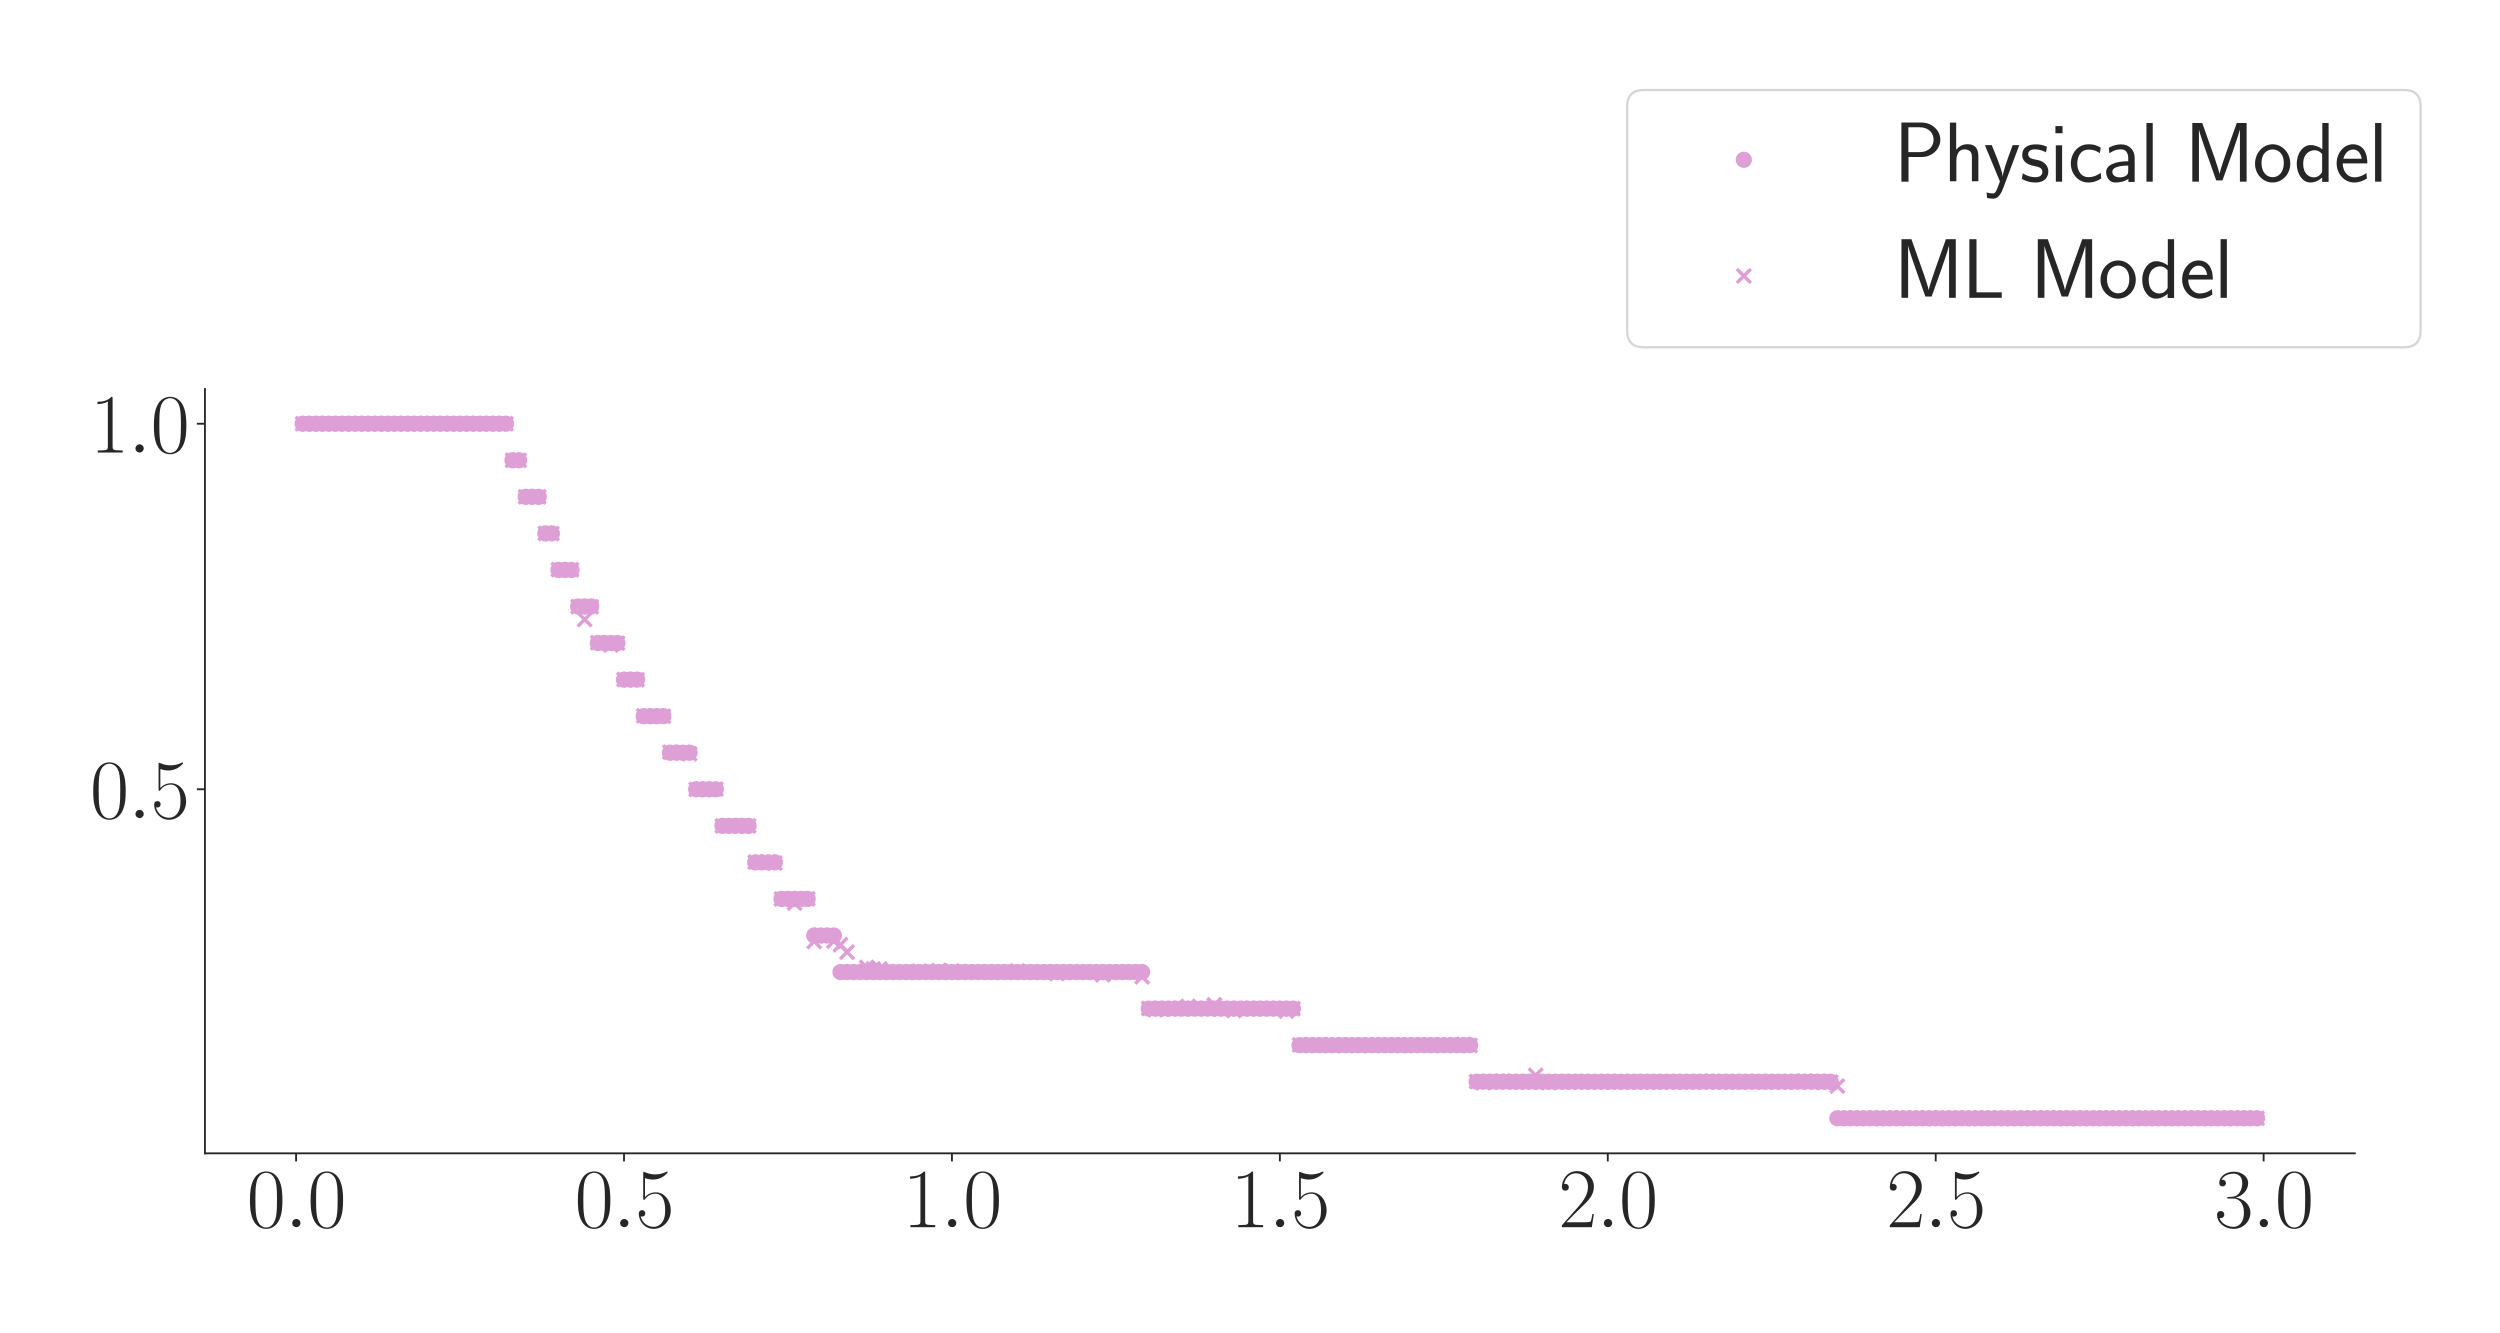 <?xml version="1.0" encoding="utf-8" standalone="no"?>
<!DOCTYPE svg PUBLIC "-//W3C//DTD SVG 1.1//EN"
  "http://www.w3.org/Graphics/SVG/1.1/DTD/svg11.dtd">
<svg xmlns:xlink="http://www.w3.org/1999/xlink" width="1080pt" height="576pt" viewBox="0 0 1080 576" xmlns="http://www.w3.org/2000/svg" version="1.1">
 <defs>
  <style type="text/css">*{stroke-linejoin: round; stroke-linecap: butt}</style>
 </defs>
 <g id="figure_1">
  <g id="patch_1">
   <path d="M 0 576 
L 1080 576 
L 1080 0 
L 0 0 
z
" style="fill: #ffffff"/>
  </g>
  <g id="axes_1">
   <g id="patch_2">
    <path d="M 88.532 498.237 
L 1017.27 498.237 
L 1017.27 168.032 
L 88.532 168.032 
z
" style="fill: #ffffff"/>
   </g>
   <g id="matplotlib.axis_1">
    <g id="xtick_1">
     <g id="line2d_1">
      <defs>
       <path id="m515626916f" d="M 0 0 
L 0 3.5 
" style="stroke: #262626; stroke-width: 0.8"/>
      </defs>
      <g>
       <use xlink:href="#m515626916f" x="127.914" y="498.237" style="fill: #262626; stroke: #262626; stroke-width: 0.8"/>
      </g>
     </g>
     <g id="text_1">
      <!-- $\mathdefault{0.0}$ -->
      <g style="fill: #262626" transform="translate(106.588 530.144) scale(0.36 -0.36)">
       <defs>
        <path id="CMR17-30" d="M 2688 2025 
C 2688 2416 2682 3080 2413 3591 
C 2176 4039 1798 4198 1466 4198 
C 1158 4198 768 4058 525 3597 
C 269 3118 243 2524 243 2025 
C 243 1661 250 1106 448 619 
C 723 -39 1216 -128 1466 -128 
C 1760 -128 2208 -7 2470 600 
C 2662 1042 2688 1559 2688 2025 
z
M 1466 -26 
C 1056 -26 813 325 723 812 
C 653 1188 653 1738 653 2096 
C 653 2588 653 2997 736 3387 
C 858 3929 1216 4096 1466 4096 
C 1728 4096 2067 3923 2189 3400 
C 2272 3036 2278 2607 2278 2096 
C 2278 1680 2278 1169 2202 792 
C 2067 95 1690 -26 1466 -26 
z
" transform="scale(0.016)"/>
        <path id="CMMI12-3a" d="M 1178 307 
C 1178 492 1024 619 870 619 
C 685 619 557 466 557 313 
C 557 128 710 0 864 0 
C 1050 0 1178 153 1178 307 
z
" transform="scale(0.016)"/>
       </defs>
       <use xlink:href="#CMR17-30" transform="scale(0.996)"/>
       <use xlink:href="#CMMI12-3a" transform="translate(45.69 0) scale(0.996)"/>
       <use xlink:href="#CMR17-30" transform="translate(72.788 0) scale(0.996)"/>
      </g>
     </g>
    </g>
    <g id="xtick_2">
     <g id="line2d_2">
      <g>
       <use xlink:href="#m515626916f" x="269.577" y="498.237" style="fill: #262626; stroke: #262626; stroke-width: 0.8"/>
      </g>
     </g>
     <g id="text_2">
      <!-- $\mathdefault{0.5}$ -->
      <g style="fill: #262626" transform="translate(248.25 530.144) scale(0.36 -0.36)">
       <defs>
        <path id="CMR17-35" d="M 730 3692 
C 794 3666 1056 3584 1325 3584 
C 1920 3584 2246 3911 2432 4100 
C 2432 4157 2432 4192 2394 4192 
C 2387 4192 2374 4192 2323 4163 
C 2099 4058 1837 3973 1517 3973 
C 1325 3973 1037 3999 723 4139 
C 653 4171 640 4171 634 4171 
C 602 4171 595 4164 595 4037 
L 595 2203 
C 595 2089 595 2057 659 2057 
C 691 2057 704 2070 736 2114 
C 941 2401 1222 2522 1542 2522 
C 1766 2522 2246 2382 2246 1289 
C 2246 1085 2246 715 2054 421 
C 1894 159 1645 25 1370 25 
C 947 25 518 320 403 814 
C 429 807 480 795 506 795 
C 589 795 749 840 749 1038 
C 749 1210 627 1280 506 1280 
C 358 1280 262 1190 262 1011 
C 262 454 704 -128 1382 -128 
C 2042 -128 2669 440 2669 1264 
C 2669 2030 2170 2624 1549 2624 
C 1222 2624 947 2503 730 2274 
L 730 3692 
z
" transform="scale(0.016)"/>
       </defs>
       <use xlink:href="#CMR17-30" transform="scale(0.996)"/>
       <use xlink:href="#CMMI12-3a" transform="translate(45.69 0) scale(0.996)"/>
       <use xlink:href="#CMR17-35" transform="translate(72.788 0) scale(0.996)"/>
      </g>
     </g>
    </g>
    <g id="xtick_3">
     <g id="line2d_3">
      <g>
       <use xlink:href="#m515626916f" x="411.239" y="498.237" style="fill: #262626; stroke: #262626; stroke-width: 0.8"/>
      </g>
     </g>
     <g id="text_3">
      <!-- $\mathdefault{1.0}$ -->
      <g style="fill: #262626" transform="translate(389.913 530.144) scale(0.36 -0.36)">
       <defs>
        <path id="CMR17-31" d="M 1702 4058 
C 1702 4192 1696 4192 1606 4192 
C 1357 3916 979 3827 621 3827 
C 602 3827 570 3827 563 3808 
C 557 3795 557 3782 557 3648 
C 755 3648 1088 3686 1344 3839 
L 1344 461 
C 1344 236 1331 160 781 160 
L 589 160 
L 589 0 
C 896 0 1216 0 1523 0 
C 1830 0 2150 0 2458 0 
L 2458 160 
L 2266 160 
C 1715 160 1702 230 1702 458 
L 1702 4058 
z
" transform="scale(0.016)"/>
       </defs>
       <use xlink:href="#CMR17-31" transform="scale(0.996)"/>
       <use xlink:href="#CMMI12-3a" transform="translate(45.69 0) scale(0.996)"/>
       <use xlink:href="#CMR17-30" transform="translate(72.788 0) scale(0.996)"/>
      </g>
     </g>
    </g>
    <g id="xtick_4">
     <g id="line2d_4">
      <g>
       <use xlink:href="#m515626916f" x="552.901" y="498.237" style="fill: #262626; stroke: #262626; stroke-width: 0.8"/>
      </g>
     </g>
     <g id="text_4">
      <!-- $\mathdefault{1.5}$ -->
      <g style="fill: #262626" transform="translate(531.575 530.144) scale(0.36 -0.36)">
       <use xlink:href="#CMR17-31" transform="scale(0.996)"/>
       <use xlink:href="#CMMI12-3a" transform="translate(45.69 0) scale(0.996)"/>
       <use xlink:href="#CMR17-35" transform="translate(72.788 0) scale(0.996)"/>
      </g>
     </g>
    </g>
    <g id="xtick_5">
     <g id="line2d_5">
      <g>
       <use xlink:href="#m515626916f" x="694.563" y="498.237" style="fill: #262626; stroke: #262626; stroke-width: 0.8"/>
      </g>
     </g>
     <g id="text_5">
      <!-- $\mathdefault{2.0}$ -->
      <g style="fill: #262626" transform="translate(673.237 530.144) scale(0.36 -0.36)">
       <defs>
        <path id="CMR17-32" d="M 2669 989 
L 2554 989 
C 2490 536 2438 459 2413 420 
C 2381 369 1920 369 1830 369 
L 602 369 
C 832 619 1280 1072 1824 1597 
C 2214 1967 2669 2402 2669 3035 
C 2669 3790 2067 4224 1395 4224 
C 691 4224 262 3604 262 3030 
C 262 2780 448 2748 525 2748 
C 589 2748 781 2787 781 3010 
C 781 3207 614 3264 525 3264 
C 486 3264 448 3258 422 3245 
C 544 3790 915 4058 1306 4058 
C 1862 4058 2227 3617 2227 3035 
C 2227 2479 1901 2000 1536 1584 
L 262 146 
L 262 0 
L 2515 0 
L 2669 989 
z
" transform="scale(0.016)"/>
       </defs>
       <use xlink:href="#CMR17-32" transform="scale(0.996)"/>
       <use xlink:href="#CMMI12-3a" transform="translate(45.69 0) scale(0.996)"/>
       <use xlink:href="#CMR17-30" transform="translate(72.788 0) scale(0.996)"/>
      </g>
     </g>
    </g>
    <g id="xtick_6">
     <g id="line2d_6">
      <g>
       <use xlink:href="#m515626916f" x="836.226" y="498.237" style="fill: #262626; stroke: #262626; stroke-width: 0.8"/>
      </g>
     </g>
     <g id="text_6">
      <!-- $\mathdefault{2.5}$ -->
      <g style="fill: #262626" transform="translate(814.9 530.144) scale(0.36 -0.36)">
       <use xlink:href="#CMR17-32" transform="scale(0.996)"/>
       <use xlink:href="#CMMI12-3a" transform="translate(45.69 0) scale(0.996)"/>
       <use xlink:href="#CMR17-35" transform="translate(72.788 0) scale(0.996)"/>
      </g>
     </g>
    </g>
    <g id="xtick_7">
     <g id="line2d_7">
      <g>
       <use xlink:href="#m515626916f" x="977.888" y="498.237" style="fill: #262626; stroke: #262626; stroke-width: 0.8"/>
      </g>
     </g>
     <g id="text_7">
      <!-- $\mathdefault{3.0}$ -->
      <g style="fill: #262626" transform="translate(956.562 530.144) scale(0.36 -0.36)">
       <defs>
        <path id="CMR17-33" d="M 1414 2157 
C 1984 2157 2234 1662 2234 1090 
C 2234 320 1824 25 1453 25 
C 1114 25 563 194 390 693 
C 422 680 454 680 486 680 
C 640 680 755 782 755 948 
C 755 1133 614 1216 486 1216 
C 378 1216 211 1165 211 926 
C 211 335 787 -128 1466 -128 
C 2176 -128 2720 430 2720 1085 
C 2720 1707 2208 2157 1600 2227 
C 2086 2328 2554 2756 2554 3329 
C 2554 3820 2048 4179 1472 4179 
C 890 4179 378 3829 378 3329 
C 378 3110 544 3072 627 3072 
C 762 3072 877 3155 877 3321 
C 877 3486 762 3569 627 3569 
C 602 3569 570 3569 544 3557 
C 730 3959 1235 4032 1459 4032 
C 1683 4032 2106 3925 2106 3320 
C 2106 3143 2080 2828 1862 2550 
C 1670 2304 1453 2304 1242 2284 
C 1210 2284 1062 2269 1037 2269 
C 992 2263 966 2257 966 2208 
C 966 2163 973 2157 1101 2157 
L 1414 2157 
z
" transform="scale(0.016)"/>
       </defs>
       <use xlink:href="#CMR17-33" transform="scale(0.996)"/>
       <use xlink:href="#CMMI12-3a" transform="translate(45.69 0) scale(0.996)"/>
       <use xlink:href="#CMR17-30" transform="translate(72.788 0) scale(0.996)"/>
      </g>
     </g>
    </g>
   </g>
   <g id="matplotlib.axis_2">
    <g id="ytick_1">
     <g id="line2d_8">
      <defs>
       <path id="ma8ac979085" d="M 0 0 
L -3.5 0 
" style="stroke: #262626; stroke-width: 0.8"/>
      </defs>
      <g>
       <use xlink:href="#ma8ac979085" x="88.532" y="340.963" style="fill: #262626; stroke: #262626; stroke-width: 0.8"/>
      </g>
     </g>
     <g id="text_8">
      <!-- $\mathdefault{0.5}$ -->
      <g style="fill: #262626" transform="translate(38.88 353.416) scale(0.36 -0.36)">
       <use xlink:href="#CMR17-30" transform="scale(0.996)"/>
       <use xlink:href="#CMMI12-3a" transform="translate(45.69 0) scale(0.996)"/>
       <use xlink:href="#CMR17-35" transform="translate(72.788 0) scale(0.996)"/>
      </g>
     </g>
    </g>
    <g id="ytick_2">
     <g id="line2d_9">
      <g>
       <use xlink:href="#ma8ac979085" x="88.532" y="183.043" style="fill: #262626; stroke: #262626; stroke-width: 0.8"/>
      </g>
     </g>
     <g id="text_9">
      <!-- $\mathdefault{1.0}$ -->
      <g style="fill: #262626" transform="translate(38.88 195.496) scale(0.36 -0.36)">
       <use xlink:href="#CMR17-31" transform="scale(0.996)"/>
       <use xlink:href="#CMMI12-3a" transform="translate(45.69 0) scale(0.996)"/>
       <use xlink:href="#CMR17-30" transform="translate(72.788 0) scale(0.996)"/>
      </g>
     </g>
    </g>
   </g>
   <g id="PathCollection_1">
    <defs>
     <path id="me71807ca3e" d="M 0 3 
C 0.796 3 1.559 2.684 2.121 2.121 
C 2.684 1.559 3 0.796 3 0 
C 3 -0.796 2.684 -1.559 2.121 -2.121 
C 1.559 -2.684 0.796 -3 0 -3 
C -0.796 -3 -1.559 -2.684 -2.121 -2.121 
C -2.684 -1.559 -3 -0.796 -3 0 
C -3 0.796 -2.684 1.559 -2.121 2.121 
C -1.559 2.684 -0.796 3 0 3 
z
" style="stroke: #de9ed6"/>
    </defs>
    <g clip-path="url(#p6d4ebfdef7)">
     <use xlink:href="#me71807ca3e" x="130.747" y="183.043" style="fill: #de9ed6; stroke: #de9ed6"/>
     <use xlink:href="#me71807ca3e" x="133.581" y="183.043" style="fill: #de9ed6; stroke: #de9ed6"/>
     <use xlink:href="#me71807ca3e" x="136.414" y="183.043" style="fill: #de9ed6; stroke: #de9ed6"/>
     <use xlink:href="#me71807ca3e" x="139.247" y="183.043" style="fill: #de9ed6; stroke: #de9ed6"/>
     <use xlink:href="#me71807ca3e" x="142.08" y="183.043" style="fill: #de9ed6; stroke: #de9ed6"/>
     <use xlink:href="#me71807ca3e" x="144.914" y="183.043" style="fill: #de9ed6; stroke: #de9ed6"/>
     <use xlink:href="#me71807ca3e" x="147.747" y="183.043" style="fill: #de9ed6; stroke: #de9ed6"/>
     <use xlink:href="#me71807ca3e" x="150.58" y="183.043" style="fill: #de9ed6; stroke: #de9ed6"/>
     <use xlink:href="#me71807ca3e" x="153.413" y="183.043" style="fill: #de9ed6; stroke: #de9ed6"/>
     <use xlink:href="#me71807ca3e" x="156.247" y="183.043" style="fill: #de9ed6; stroke: #de9ed6"/>
     <use xlink:href="#me71807ca3e" x="159.08" y="183.043" style="fill: #de9ed6; stroke: #de9ed6"/>
     <use xlink:href="#me71807ca3e" x="161.913" y="183.043" style="fill: #de9ed6; stroke: #de9ed6"/>
     <use xlink:href="#me71807ca3e" x="164.746" y="183.043" style="fill: #de9ed6; stroke: #de9ed6"/>
     <use xlink:href="#me71807ca3e" x="167.58" y="183.043" style="fill: #de9ed6; stroke: #de9ed6"/>
     <use xlink:href="#me71807ca3e" x="170.413" y="183.043" style="fill: #de9ed6; stroke: #de9ed6"/>
     <use xlink:href="#me71807ca3e" x="173.246" y="183.043" style="fill: #de9ed6; stroke: #de9ed6"/>
     <use xlink:href="#me71807ca3e" x="176.079" y="183.043" style="fill: #de9ed6; stroke: #de9ed6"/>
     <use xlink:href="#me71807ca3e" x="178.913" y="183.043" style="fill: #de9ed6; stroke: #de9ed6"/>
     <use xlink:href="#me71807ca3e" x="181.746" y="183.043" style="fill: #de9ed6; stroke: #de9ed6"/>
     <use xlink:href="#me71807ca3e" x="184.579" y="183.043" style="fill: #de9ed6; stroke: #de9ed6"/>
     <use xlink:href="#me71807ca3e" x="187.412" y="183.043" style="fill: #de9ed6; stroke: #de9ed6"/>
     <use xlink:href="#me71807ca3e" x="190.246" y="183.043" style="fill: #de9ed6; stroke: #de9ed6"/>
     <use xlink:href="#me71807ca3e" x="193.079" y="183.043" style="fill: #de9ed6; stroke: #de9ed6"/>
     <use xlink:href="#me71807ca3e" x="195.912" y="183.043" style="fill: #de9ed6; stroke: #de9ed6"/>
     <use xlink:href="#me71807ca3e" x="198.745" y="183.043" style="fill: #de9ed6; stroke: #de9ed6"/>
     <use xlink:href="#me71807ca3e" x="201.579" y="183.043" style="fill: #de9ed6; stroke: #de9ed6"/>
     <use xlink:href="#me71807ca3e" x="204.412" y="183.043" style="fill: #de9ed6; stroke: #de9ed6"/>
     <use xlink:href="#me71807ca3e" x="207.245" y="183.043" style="fill: #de9ed6; stroke: #de9ed6"/>
     <use xlink:href="#me71807ca3e" x="210.078" y="183.043" style="fill: #de9ed6; stroke: #de9ed6"/>
     <use xlink:href="#me71807ca3e" x="212.912" y="183.043" style="fill: #de9ed6; stroke: #de9ed6"/>
     <use xlink:href="#me71807ca3e" x="215.745" y="183.043" style="fill: #de9ed6; stroke: #de9ed6"/>
     <use xlink:href="#me71807ca3e" x="218.578" y="183.043" style="fill: #de9ed6; stroke: #de9ed6"/>
     <use xlink:href="#me71807ca3e" x="221.411" y="198.835" style="fill: #de9ed6; stroke: #de9ed6"/>
     <use xlink:href="#me71807ca3e" x="224.245" y="198.835" style="fill: #de9ed6; stroke: #de9ed6"/>
     <use xlink:href="#me71807ca3e" x="227.078" y="214.627" style="fill: #de9ed6; stroke: #de9ed6"/>
     <use xlink:href="#me71807ca3e" x="229.911" y="214.627" style="fill: #de9ed6; stroke: #de9ed6"/>
     <use xlink:href="#me71807ca3e" x="232.744" y="214.627" style="fill: #de9ed6; stroke: #de9ed6"/>
     <use xlink:href="#me71807ca3e" x="235.578" y="230.419" style="fill: #de9ed6; stroke: #de9ed6"/>
     <use xlink:href="#me71807ca3e" x="238.411" y="230.419" style="fill: #de9ed6; stroke: #de9ed6"/>
     <use xlink:href="#me71807ca3e" x="241.244" y="246.211" style="fill: #de9ed6; stroke: #de9ed6"/>
     <use xlink:href="#me71807ca3e" x="244.077" y="246.211" style="fill: #de9ed6; stroke: #de9ed6"/>
     <use xlink:href="#me71807ca3e" x="246.911" y="246.211" style="fill: #de9ed6; stroke: #de9ed6"/>
     <use xlink:href="#me71807ca3e" x="249.744" y="262.003" style="fill: #de9ed6; stroke: #de9ed6"/>
     <use xlink:href="#me71807ca3e" x="252.577" y="262.003" style="fill: #de9ed6; stroke: #de9ed6"/>
     <use xlink:href="#me71807ca3e" x="255.41" y="262.003" style="fill: #de9ed6; stroke: #de9ed6"/>
     <use xlink:href="#me71807ca3e" x="258.244" y="277.795" style="fill: #de9ed6; stroke: #de9ed6"/>
     <use xlink:href="#me71807ca3e" x="261.077" y="277.795" style="fill: #de9ed6; stroke: #de9ed6"/>
     <use xlink:href="#me71807ca3e" x="263.91" y="277.795" style="fill: #de9ed6; stroke: #de9ed6"/>
     <use xlink:href="#me71807ca3e" x="266.743" y="277.795" style="fill: #de9ed6; stroke: #de9ed6"/>
     <use xlink:href="#me71807ca3e" x="269.577" y="293.587" style="fill: #de9ed6; stroke: #de9ed6"/>
     <use xlink:href="#me71807ca3e" x="272.41" y="293.587" style="fill: #de9ed6; stroke: #de9ed6"/>
     <use xlink:href="#me71807ca3e" x="275.243" y="293.587" style="fill: #de9ed6; stroke: #de9ed6"/>
     <use xlink:href="#me71807ca3e" x="278.076" y="309.379" style="fill: #de9ed6; stroke: #de9ed6"/>
     <use xlink:href="#me71807ca3e" x="280.909" y="309.379" style="fill: #de9ed6; stroke: #de9ed6"/>
     <use xlink:href="#me71807ca3e" x="283.743" y="309.379" style="fill: #de9ed6; stroke: #de9ed6"/>
     <use xlink:href="#me71807ca3e" x="286.576" y="309.379" style="fill: #de9ed6; stroke: #de9ed6"/>
     <use xlink:href="#me71807ca3e" x="289.409" y="325.171" style="fill: #de9ed6; stroke: #de9ed6"/>
     <use xlink:href="#me71807ca3e" x="292.242" y="325.171" style="fill: #de9ed6; stroke: #de9ed6"/>
     <use xlink:href="#me71807ca3e" x="295.076" y="325.171" style="fill: #de9ed6; stroke: #de9ed6"/>
     <use xlink:href="#me71807ca3e" x="297.909" y="325.171" style="fill: #de9ed6; stroke: #de9ed6"/>
     <use xlink:href="#me71807ca3e" x="300.742" y="340.963" style="fill: #de9ed6; stroke: #de9ed6"/>
     <use xlink:href="#me71807ca3e" x="303.575" y="340.963" style="fill: #de9ed6; stroke: #de9ed6"/>
     <use xlink:href="#me71807ca3e" x="306.409" y="340.963" style="fill: #de9ed6; stroke: #de9ed6"/>
     <use xlink:href="#me71807ca3e" x="309.242" y="340.963" style="fill: #de9ed6; stroke: #de9ed6"/>
     <use xlink:href="#me71807ca3e" x="312.075" y="356.755" style="fill: #de9ed6; stroke: #de9ed6"/>
     <use xlink:href="#me71807ca3e" x="314.908" y="356.755" style="fill: #de9ed6; stroke: #de9ed6"/>
     <use xlink:href="#me71807ca3e" x="317.742" y="356.755" style="fill: #de9ed6; stroke: #de9ed6"/>
     <use xlink:href="#me71807ca3e" x="320.575" y="356.755" style="fill: #de9ed6; stroke: #de9ed6"/>
     <use xlink:href="#me71807ca3e" x="323.408" y="356.755" style="fill: #de9ed6; stroke: #de9ed6"/>
     <use xlink:href="#me71807ca3e" x="326.241" y="372.547" style="fill: #de9ed6; stroke: #de9ed6"/>
     <use xlink:href="#me71807ca3e" x="329.075" y="372.547" style="fill: #de9ed6; stroke: #de9ed6"/>
     <use xlink:href="#me71807ca3e" x="331.908" y="372.547" style="fill: #de9ed6; stroke: #de9ed6"/>
     <use xlink:href="#me71807ca3e" x="334.741" y="372.547" style="fill: #de9ed6; stroke: #de9ed6"/>
     <use xlink:href="#me71807ca3e" x="337.574" y="388.339" style="fill: #de9ed6; stroke: #de9ed6"/>
     <use xlink:href="#me71807ca3e" x="340.408" y="388.339" style="fill: #de9ed6; stroke: #de9ed6"/>
     <use xlink:href="#me71807ca3e" x="343.241" y="388.339" style="fill: #de9ed6; stroke: #de9ed6"/>
     <use xlink:href="#me71807ca3e" x="346.074" y="388.339" style="fill: #de9ed6; stroke: #de9ed6"/>
     <use xlink:href="#me71807ca3e" x="348.907" y="388.339" style="fill: #de9ed6; stroke: #de9ed6"/>
     <use xlink:href="#me71807ca3e" x="351.741" y="404.131" style="fill: #de9ed6; stroke: #de9ed6"/>
     <use xlink:href="#me71807ca3e" x="354.574" y="404.131" style="fill: #de9ed6; stroke: #de9ed6"/>
     <use xlink:href="#me71807ca3e" x="357.407" y="404.131" style="fill: #de9ed6; stroke: #de9ed6"/>
     <use xlink:href="#me71807ca3e" x="360.24" y="404.131" style="fill: #de9ed6; stroke: #de9ed6"/>
     <use xlink:href="#me71807ca3e" x="363.074" y="419.923" style="fill: #de9ed6; stroke: #de9ed6"/>
     <use xlink:href="#me71807ca3e" x="365.907" y="419.923" style="fill: #de9ed6; stroke: #de9ed6"/>
     <use xlink:href="#me71807ca3e" x="368.74" y="419.923" style="fill: #de9ed6; stroke: #de9ed6"/>
     <use xlink:href="#me71807ca3e" x="371.573" y="419.923" style="fill: #de9ed6; stroke: #de9ed6"/>
     <use xlink:href="#me71807ca3e" x="374.407" y="419.923" style="fill: #de9ed6; stroke: #de9ed6"/>
     <use xlink:href="#me71807ca3e" x="377.24" y="419.923" style="fill: #de9ed6; stroke: #de9ed6"/>
     <use xlink:href="#me71807ca3e" x="380.073" y="419.923" style="fill: #de9ed6; stroke: #de9ed6"/>
     <use xlink:href="#me71807ca3e" x="382.906" y="419.923" style="fill: #de9ed6; stroke: #de9ed6"/>
     <use xlink:href="#me71807ca3e" x="385.74" y="419.923" style="fill: #de9ed6; stroke: #de9ed6"/>
     <use xlink:href="#me71807ca3e" x="388.573" y="419.923" style="fill: #de9ed6; stroke: #de9ed6"/>
     <use xlink:href="#me71807ca3e" x="391.406" y="419.923" style="fill: #de9ed6; stroke: #de9ed6"/>
     <use xlink:href="#me71807ca3e" x="394.239" y="419.923" style="fill: #de9ed6; stroke: #de9ed6"/>
     <use xlink:href="#me71807ca3e" x="397.073" y="419.923" style="fill: #de9ed6; stroke: #de9ed6"/>
     <use xlink:href="#me71807ca3e" x="399.906" y="419.923" style="fill: #de9ed6; stroke: #de9ed6"/>
     <use xlink:href="#me71807ca3e" x="402.739" y="419.923" style="fill: #de9ed6; stroke: #de9ed6"/>
     <use xlink:href="#me71807ca3e" x="405.572" y="419.923" style="fill: #de9ed6; stroke: #de9ed6"/>
     <use xlink:href="#me71807ca3e" x="408.406" y="419.923" style="fill: #de9ed6; stroke: #de9ed6"/>
     <use xlink:href="#me71807ca3e" x="411.239" y="419.923" style="fill: #de9ed6; stroke: #de9ed6"/>
     <use xlink:href="#me71807ca3e" x="414.072" y="419.923" style="fill: #de9ed6; stroke: #de9ed6"/>
     <use xlink:href="#me71807ca3e" x="416.905" y="419.923" style="fill: #de9ed6; stroke: #de9ed6"/>
     <use xlink:href="#me71807ca3e" x="419.739" y="419.923" style="fill: #de9ed6; stroke: #de9ed6"/>
     <use xlink:href="#me71807ca3e" x="422.572" y="419.923" style="fill: #de9ed6; stroke: #de9ed6"/>
     <use xlink:href="#me71807ca3e" x="425.405" y="419.923" style="fill: #de9ed6; stroke: #de9ed6"/>
     <use xlink:href="#me71807ca3e" x="428.238" y="419.923" style="fill: #de9ed6; stroke: #de9ed6"/>
     <use xlink:href="#me71807ca3e" x="431.072" y="419.923" style="fill: #de9ed6; stroke: #de9ed6"/>
     <use xlink:href="#me71807ca3e" x="433.905" y="419.923" style="fill: #de9ed6; stroke: #de9ed6"/>
     <use xlink:href="#me71807ca3e" x="436.738" y="419.923" style="fill: #de9ed6; stroke: #de9ed6"/>
     <use xlink:href="#me71807ca3e" x="439.571" y="419.923" style="fill: #de9ed6; stroke: #de9ed6"/>
     <use xlink:href="#me71807ca3e" x="442.404" y="419.923" style="fill: #de9ed6; stroke: #de9ed6"/>
     <use xlink:href="#me71807ca3e" x="445.238" y="419.923" style="fill: #de9ed6; stroke: #de9ed6"/>
     <use xlink:href="#me71807ca3e" x="448.071" y="419.923" style="fill: #de9ed6; stroke: #de9ed6"/>
     <use xlink:href="#me71807ca3e" x="450.904" y="419.923" style="fill: #de9ed6; stroke: #de9ed6"/>
     <use xlink:href="#me71807ca3e" x="453.737" y="419.923" style="fill: #de9ed6; stroke: #de9ed6"/>
     <use xlink:href="#me71807ca3e" x="456.571" y="419.923" style="fill: #de9ed6; stroke: #de9ed6"/>
     <use xlink:href="#me71807ca3e" x="459.404" y="419.923" style="fill: #de9ed6; stroke: #de9ed6"/>
     <use xlink:href="#me71807ca3e" x="462.237" y="419.923" style="fill: #de9ed6; stroke: #de9ed6"/>
     <use xlink:href="#me71807ca3e" x="465.07" y="419.923" style="fill: #de9ed6; stroke: #de9ed6"/>
     <use xlink:href="#me71807ca3e" x="467.904" y="419.923" style="fill: #de9ed6; stroke: #de9ed6"/>
     <use xlink:href="#me71807ca3e" x="470.737" y="419.923" style="fill: #de9ed6; stroke: #de9ed6"/>
     <use xlink:href="#me71807ca3e" x="473.57" y="419.923" style="fill: #de9ed6; stroke: #de9ed6"/>
     <use xlink:href="#me71807ca3e" x="476.403" y="419.923" style="fill: #de9ed6; stroke: #de9ed6"/>
     <use xlink:href="#me71807ca3e" x="479.237" y="419.923" style="fill: #de9ed6; stroke: #de9ed6"/>
     <use xlink:href="#me71807ca3e" x="482.07" y="419.923" style="fill: #de9ed6; stroke: #de9ed6"/>
     <use xlink:href="#me71807ca3e" x="484.903" y="419.923" style="fill: #de9ed6; stroke: #de9ed6"/>
     <use xlink:href="#me71807ca3e" x="487.736" y="419.923" style="fill: #de9ed6; stroke: #de9ed6"/>
     <use xlink:href="#me71807ca3e" x="490.57" y="419.923" style="fill: #de9ed6; stroke: #de9ed6"/>
     <use xlink:href="#me71807ca3e" x="493.403" y="419.923" style="fill: #de9ed6; stroke: #de9ed6"/>
     <use xlink:href="#me71807ca3e" x="496.236" y="435.715" style="fill: #de9ed6; stroke: #de9ed6"/>
     <use xlink:href="#me71807ca3e" x="499.069" y="435.715" style="fill: #de9ed6; stroke: #de9ed6"/>
     <use xlink:href="#me71807ca3e" x="501.903" y="435.715" style="fill: #de9ed6; stroke: #de9ed6"/>
     <use xlink:href="#me71807ca3e" x="504.736" y="435.715" style="fill: #de9ed6; stroke: #de9ed6"/>
     <use xlink:href="#me71807ca3e" x="507.569" y="435.715" style="fill: #de9ed6; stroke: #de9ed6"/>
     <use xlink:href="#me71807ca3e" x="510.402" y="435.715" style="fill: #de9ed6; stroke: #de9ed6"/>
     <use xlink:href="#me71807ca3e" x="513.236" y="435.715" style="fill: #de9ed6; stroke: #de9ed6"/>
     <use xlink:href="#me71807ca3e" x="516.069" y="435.715" style="fill: #de9ed6; stroke: #de9ed6"/>
     <use xlink:href="#me71807ca3e" x="518.902" y="435.715" style="fill: #de9ed6; stroke: #de9ed6"/>
     <use xlink:href="#me71807ca3e" x="521.735" y="435.715" style="fill: #de9ed6; stroke: #de9ed6"/>
     <use xlink:href="#me71807ca3e" x="524.569" y="435.715" style="fill: #de9ed6; stroke: #de9ed6"/>
     <use xlink:href="#me71807ca3e" x="527.402" y="435.715" style="fill: #de9ed6; stroke: #de9ed6"/>
     <use xlink:href="#me71807ca3e" x="530.235" y="435.715" style="fill: #de9ed6; stroke: #de9ed6"/>
     <use xlink:href="#me71807ca3e" x="533.068" y="435.715" style="fill: #de9ed6; stroke: #de9ed6"/>
     <use xlink:href="#me71807ca3e" x="535.902" y="435.715" style="fill: #de9ed6; stroke: #de9ed6"/>
     <use xlink:href="#me71807ca3e" x="538.735" y="435.715" style="fill: #de9ed6; stroke: #de9ed6"/>
     <use xlink:href="#me71807ca3e" x="541.568" y="435.715" style="fill: #de9ed6; stroke: #de9ed6"/>
     <use xlink:href="#me71807ca3e" x="544.401" y="435.715" style="fill: #de9ed6; stroke: #de9ed6"/>
     <use xlink:href="#me71807ca3e" x="547.235" y="435.715" style="fill: #de9ed6; stroke: #de9ed6"/>
     <use xlink:href="#me71807ca3e" x="550.068" y="435.715" style="fill: #de9ed6; stroke: #de9ed6"/>
     <use xlink:href="#me71807ca3e" x="552.901" y="435.715" style="fill: #de9ed6; stroke: #de9ed6"/>
     <use xlink:href="#me71807ca3e" x="555.734" y="435.715" style="fill: #de9ed6; stroke: #de9ed6"/>
     <use xlink:href="#me71807ca3e" x="558.568" y="435.715" style="fill: #de9ed6; stroke: #de9ed6"/>
     <use xlink:href="#me71807ca3e" x="561.401" y="451.507" style="fill: #de9ed6; stroke: #de9ed6"/>
     <use xlink:href="#me71807ca3e" x="564.234" y="451.507" style="fill: #de9ed6; stroke: #de9ed6"/>
     <use xlink:href="#me71807ca3e" x="567.067" y="451.507" style="fill: #de9ed6; stroke: #de9ed6"/>
     <use xlink:href="#me71807ca3e" x="569.901" y="451.507" style="fill: #de9ed6; stroke: #de9ed6"/>
     <use xlink:href="#me71807ca3e" x="572.734" y="451.507" style="fill: #de9ed6; stroke: #de9ed6"/>
     <use xlink:href="#me71807ca3e" x="575.567" y="451.507" style="fill: #de9ed6; stroke: #de9ed6"/>
     <use xlink:href="#me71807ca3e" x="578.4" y="451.507" style="fill: #de9ed6; stroke: #de9ed6"/>
     <use xlink:href="#me71807ca3e" x="581.234" y="451.507" style="fill: #de9ed6; stroke: #de9ed6"/>
     <use xlink:href="#me71807ca3e" x="584.067" y="451.507" style="fill: #de9ed6; stroke: #de9ed6"/>
     <use xlink:href="#me71807ca3e" x="586.9" y="451.507" style="fill: #de9ed6; stroke: #de9ed6"/>
     <use xlink:href="#me71807ca3e" x="589.733" y="451.507" style="fill: #de9ed6; stroke: #de9ed6"/>
     <use xlink:href="#me71807ca3e" x="592.567" y="451.507" style="fill: #de9ed6; stroke: #de9ed6"/>
     <use xlink:href="#me71807ca3e" x="595.4" y="451.507" style="fill: #de9ed6; stroke: #de9ed6"/>
     <use xlink:href="#me71807ca3e" x="598.233" y="451.507" style="fill: #de9ed6; stroke: #de9ed6"/>
     <use xlink:href="#me71807ca3e" x="601.066" y="451.507" style="fill: #de9ed6; stroke: #de9ed6"/>
     <use xlink:href="#me71807ca3e" x="603.899" y="451.507" style="fill: #de9ed6; stroke: #de9ed6"/>
     <use xlink:href="#me71807ca3e" x="606.733" y="451.507" style="fill: #de9ed6; stroke: #de9ed6"/>
     <use xlink:href="#me71807ca3e" x="609.566" y="451.507" style="fill: #de9ed6; stroke: #de9ed6"/>
     <use xlink:href="#me71807ca3e" x="612.399" y="451.507" style="fill: #de9ed6; stroke: #de9ed6"/>
     <use xlink:href="#me71807ca3e" x="615.232" y="451.507" style="fill: #de9ed6; stroke: #de9ed6"/>
     <use xlink:href="#me71807ca3e" x="618.066" y="451.507" style="fill: #de9ed6; stroke: #de9ed6"/>
     <use xlink:href="#me71807ca3e" x="620.899" y="451.507" style="fill: #de9ed6; stroke: #de9ed6"/>
     <use xlink:href="#me71807ca3e" x="623.732" y="451.507" style="fill: #de9ed6; stroke: #de9ed6"/>
     <use xlink:href="#me71807ca3e" x="626.565" y="451.507" style="fill: #de9ed6; stroke: #de9ed6"/>
     <use xlink:href="#me71807ca3e" x="629.399" y="451.507" style="fill: #de9ed6; stroke: #de9ed6"/>
     <use xlink:href="#me71807ca3e" x="632.232" y="451.507" style="fill: #de9ed6; stroke: #de9ed6"/>
     <use xlink:href="#me71807ca3e" x="635.065" y="451.507" style="fill: #de9ed6; stroke: #de9ed6"/>
     <use xlink:href="#me71807ca3e" x="637.898" y="467.299" style="fill: #de9ed6; stroke: #de9ed6"/>
     <use xlink:href="#me71807ca3e" x="640.732" y="467.299" style="fill: #de9ed6; stroke: #de9ed6"/>
     <use xlink:href="#me71807ca3e" x="643.565" y="467.299" style="fill: #de9ed6; stroke: #de9ed6"/>
     <use xlink:href="#me71807ca3e" x="646.398" y="467.299" style="fill: #de9ed6; stroke: #de9ed6"/>
     <use xlink:href="#me71807ca3e" x="649.231" y="467.299" style="fill: #de9ed6; stroke: #de9ed6"/>
     <use xlink:href="#me71807ca3e" x="652.065" y="467.299" style="fill: #de9ed6; stroke: #de9ed6"/>
     <use xlink:href="#me71807ca3e" x="654.898" y="467.299" style="fill: #de9ed6; stroke: #de9ed6"/>
     <use xlink:href="#me71807ca3e" x="657.731" y="467.299" style="fill: #de9ed6; stroke: #de9ed6"/>
     <use xlink:href="#me71807ca3e" x="660.564" y="467.299" style="fill: #de9ed6; stroke: #de9ed6"/>
     <use xlink:href="#me71807ca3e" x="663.398" y="467.299" style="fill: #de9ed6; stroke: #de9ed6"/>
     <use xlink:href="#me71807ca3e" x="666.231" y="467.299" style="fill: #de9ed6; stroke: #de9ed6"/>
     <use xlink:href="#me71807ca3e" x="669.064" y="467.299" style="fill: #de9ed6; stroke: #de9ed6"/>
     <use xlink:href="#me71807ca3e" x="671.897" y="467.299" style="fill: #de9ed6; stroke: #de9ed6"/>
     <use xlink:href="#me71807ca3e" x="674.731" y="467.299" style="fill: #de9ed6; stroke: #de9ed6"/>
     <use xlink:href="#me71807ca3e" x="677.564" y="467.299" style="fill: #de9ed6; stroke: #de9ed6"/>
     <use xlink:href="#me71807ca3e" x="680.397" y="467.299" style="fill: #de9ed6; stroke: #de9ed6"/>
     <use xlink:href="#me71807ca3e" x="683.23" y="467.299" style="fill: #de9ed6; stroke: #de9ed6"/>
     <use xlink:href="#me71807ca3e" x="686.064" y="467.299" style="fill: #de9ed6; stroke: #de9ed6"/>
     <use xlink:href="#me71807ca3e" x="688.897" y="467.299" style="fill: #de9ed6; stroke: #de9ed6"/>
     <use xlink:href="#me71807ca3e" x="691.73" y="467.299" style="fill: #de9ed6; stroke: #de9ed6"/>
     <use xlink:href="#me71807ca3e" x="694.563" y="467.299" style="fill: #de9ed6; stroke: #de9ed6"/>
     <use xlink:href="#me71807ca3e" x="697.397" y="467.299" style="fill: #de9ed6; stroke: #de9ed6"/>
     <use xlink:href="#me71807ca3e" x="700.23" y="467.299" style="fill: #de9ed6; stroke: #de9ed6"/>
     <use xlink:href="#me71807ca3e" x="703.063" y="467.299" style="fill: #de9ed6; stroke: #de9ed6"/>
     <use xlink:href="#me71807ca3e" x="705.896" y="467.299" style="fill: #de9ed6; stroke: #de9ed6"/>
     <use xlink:href="#me71807ca3e" x="708.73" y="467.299" style="fill: #de9ed6; stroke: #de9ed6"/>
     <use xlink:href="#me71807ca3e" x="711.563" y="467.299" style="fill: #de9ed6; stroke: #de9ed6"/>
     <use xlink:href="#me71807ca3e" x="714.396" y="467.299" style="fill: #de9ed6; stroke: #de9ed6"/>
     <use xlink:href="#me71807ca3e" x="717.229" y="467.299" style="fill: #de9ed6; stroke: #de9ed6"/>
     <use xlink:href="#me71807ca3e" x="720.063" y="467.299" style="fill: #de9ed6; stroke: #de9ed6"/>
     <use xlink:href="#me71807ca3e" x="722.896" y="467.299" style="fill: #de9ed6; stroke: #de9ed6"/>
     <use xlink:href="#me71807ca3e" x="725.729" y="467.299" style="fill: #de9ed6; stroke: #de9ed6"/>
     <use xlink:href="#me71807ca3e" x="728.562" y="467.299" style="fill: #de9ed6; stroke: #de9ed6"/>
     <use xlink:href="#me71807ca3e" x="731.396" y="467.299" style="fill: #de9ed6; stroke: #de9ed6"/>
     <use xlink:href="#me71807ca3e" x="734.229" y="467.299" style="fill: #de9ed6; stroke: #de9ed6"/>
     <use xlink:href="#me71807ca3e" x="737.062" y="467.299" style="fill: #de9ed6; stroke: #de9ed6"/>
     <use xlink:href="#me71807ca3e" x="739.895" y="467.299" style="fill: #de9ed6; stroke: #de9ed6"/>
     <use xlink:href="#me71807ca3e" x="742.729" y="467.299" style="fill: #de9ed6; stroke: #de9ed6"/>
     <use xlink:href="#me71807ca3e" x="745.562" y="467.299" style="fill: #de9ed6; stroke: #de9ed6"/>
     <use xlink:href="#me71807ca3e" x="748.395" y="467.299" style="fill: #de9ed6; stroke: #de9ed6"/>
     <use xlink:href="#me71807ca3e" x="751.228" y="467.299" style="fill: #de9ed6; stroke: #de9ed6"/>
     <use xlink:href="#me71807ca3e" x="754.061" y="467.299" style="fill: #de9ed6; stroke: #de9ed6"/>
     <use xlink:href="#me71807ca3e" x="756.895" y="467.299" style="fill: #de9ed6; stroke: #de9ed6"/>
     <use xlink:href="#me71807ca3e" x="759.728" y="467.299" style="fill: #de9ed6; stroke: #de9ed6"/>
     <use xlink:href="#me71807ca3e" x="762.561" y="467.299" style="fill: #de9ed6; stroke: #de9ed6"/>
     <use xlink:href="#me71807ca3e" x="765.394" y="467.299" style="fill: #de9ed6; stroke: #de9ed6"/>
     <use xlink:href="#me71807ca3e" x="768.228" y="467.299" style="fill: #de9ed6; stroke: #de9ed6"/>
     <use xlink:href="#me71807ca3e" x="771.061" y="467.299" style="fill: #de9ed6; stroke: #de9ed6"/>
     <use xlink:href="#me71807ca3e" x="773.894" y="467.299" style="fill: #de9ed6; stroke: #de9ed6"/>
     <use xlink:href="#me71807ca3e" x="776.727" y="467.299" style="fill: #de9ed6; stroke: #de9ed6"/>
     <use xlink:href="#me71807ca3e" x="779.561" y="467.299" style="fill: #de9ed6; stroke: #de9ed6"/>
     <use xlink:href="#me71807ca3e" x="782.394" y="467.299" style="fill: #de9ed6; stroke: #de9ed6"/>
     <use xlink:href="#me71807ca3e" x="785.227" y="467.299" style="fill: #de9ed6; stroke: #de9ed6"/>
     <use xlink:href="#me71807ca3e" x="788.06" y="467.299" style="fill: #de9ed6; stroke: #de9ed6"/>
     <use xlink:href="#me71807ca3e" x="790.894" y="467.299" style="fill: #de9ed6; stroke: #de9ed6"/>
     <use xlink:href="#me71807ca3e" x="793.727" y="483.091" style="fill: #de9ed6; stroke: #de9ed6"/>
     <use xlink:href="#me71807ca3e" x="796.56" y="483.091" style="fill: #de9ed6; stroke: #de9ed6"/>
     <use xlink:href="#me71807ca3e" x="799.393" y="483.091" style="fill: #de9ed6; stroke: #de9ed6"/>
     <use xlink:href="#me71807ca3e" x="802.227" y="483.091" style="fill: #de9ed6; stroke: #de9ed6"/>
     <use xlink:href="#me71807ca3e" x="805.06" y="483.091" style="fill: #de9ed6; stroke: #de9ed6"/>
     <use xlink:href="#me71807ca3e" x="807.893" y="483.091" style="fill: #de9ed6; stroke: #de9ed6"/>
     <use xlink:href="#me71807ca3e" x="810.726" y="483.091" style="fill: #de9ed6; stroke: #de9ed6"/>
     <use xlink:href="#me71807ca3e" x="813.56" y="483.091" style="fill: #de9ed6; stroke: #de9ed6"/>
     <use xlink:href="#me71807ca3e" x="816.393" y="483.091" style="fill: #de9ed6; stroke: #de9ed6"/>
     <use xlink:href="#me71807ca3e" x="819.226" y="483.091" style="fill: #de9ed6; stroke: #de9ed6"/>
     <use xlink:href="#me71807ca3e" x="822.059" y="483.091" style="fill: #de9ed6; stroke: #de9ed6"/>
     <use xlink:href="#me71807ca3e" x="824.893" y="483.091" style="fill: #de9ed6; stroke: #de9ed6"/>
     <use xlink:href="#me71807ca3e" x="827.726" y="483.091" style="fill: #de9ed6; stroke: #de9ed6"/>
     <use xlink:href="#me71807ca3e" x="830.559" y="483.091" style="fill: #de9ed6; stroke: #de9ed6"/>
     <use xlink:href="#me71807ca3e" x="833.392" y="483.091" style="fill: #de9ed6; stroke: #de9ed6"/>
     <use xlink:href="#me71807ca3e" x="836.226" y="483.091" style="fill: #de9ed6; stroke: #de9ed6"/>
     <use xlink:href="#me71807ca3e" x="839.059" y="483.091" style="fill: #de9ed6; stroke: #de9ed6"/>
     <use xlink:href="#me71807ca3e" x="841.892" y="483.091" style="fill: #de9ed6; stroke: #de9ed6"/>
     <use xlink:href="#me71807ca3e" x="844.725" y="483.091" style="fill: #de9ed6; stroke: #de9ed6"/>
     <use xlink:href="#me71807ca3e" x="847.559" y="483.091" style="fill: #de9ed6; stroke: #de9ed6"/>
     <use xlink:href="#me71807ca3e" x="850.392" y="483.091" style="fill: #de9ed6; stroke: #de9ed6"/>
     <use xlink:href="#me71807ca3e" x="853.225" y="483.091" style="fill: #de9ed6; stroke: #de9ed6"/>
     <use xlink:href="#me71807ca3e" x="856.058" y="483.091" style="fill: #de9ed6; stroke: #de9ed6"/>
     <use xlink:href="#me71807ca3e" x="858.892" y="483.091" style="fill: #de9ed6; stroke: #de9ed6"/>
     <use xlink:href="#me71807ca3e" x="861.725" y="483.091" style="fill: #de9ed6; stroke: #de9ed6"/>
     <use xlink:href="#me71807ca3e" x="864.558" y="483.091" style="fill: #de9ed6; stroke: #de9ed6"/>
     <use xlink:href="#me71807ca3e" x="867.391" y="483.091" style="fill: #de9ed6; stroke: #de9ed6"/>
     <use xlink:href="#me71807ca3e" x="870.225" y="483.091" style="fill: #de9ed6; stroke: #de9ed6"/>
     <use xlink:href="#me71807ca3e" x="873.058" y="483.091" style="fill: #de9ed6; stroke: #de9ed6"/>
     <use xlink:href="#me71807ca3e" x="875.891" y="483.091" style="fill: #de9ed6; stroke: #de9ed6"/>
     <use xlink:href="#me71807ca3e" x="878.724" y="483.091" style="fill: #de9ed6; stroke: #de9ed6"/>
     <use xlink:href="#me71807ca3e" x="881.558" y="483.091" style="fill: #de9ed6; stroke: #de9ed6"/>
     <use xlink:href="#me71807ca3e" x="884.391" y="483.091" style="fill: #de9ed6; stroke: #de9ed6"/>
     <use xlink:href="#me71807ca3e" x="887.224" y="483.091" style="fill: #de9ed6; stroke: #de9ed6"/>
     <use xlink:href="#me71807ca3e" x="890.057" y="483.091" style="fill: #de9ed6; stroke: #de9ed6"/>
     <use xlink:href="#me71807ca3e" x="892.891" y="483.091" style="fill: #de9ed6; stroke: #de9ed6"/>
     <use xlink:href="#me71807ca3e" x="895.724" y="483.091" style="fill: #de9ed6; stroke: #de9ed6"/>
     <use xlink:href="#me71807ca3e" x="898.557" y="483.091" style="fill: #de9ed6; stroke: #de9ed6"/>
     <use xlink:href="#me71807ca3e" x="901.39" y="483.091" style="fill: #de9ed6; stroke: #de9ed6"/>
     <use xlink:href="#me71807ca3e" x="904.224" y="483.091" style="fill: #de9ed6; stroke: #de9ed6"/>
     <use xlink:href="#me71807ca3e" x="907.057" y="483.091" style="fill: #de9ed6; stroke: #de9ed6"/>
     <use xlink:href="#me71807ca3e" x="909.89" y="483.091" style="fill: #de9ed6; stroke: #de9ed6"/>
     <use xlink:href="#me71807ca3e" x="912.723" y="483.091" style="fill: #de9ed6; stroke: #de9ed6"/>
     <use xlink:href="#me71807ca3e" x="915.556" y="483.091" style="fill: #de9ed6; stroke: #de9ed6"/>
     <use xlink:href="#me71807ca3e" x="918.39" y="483.091" style="fill: #de9ed6; stroke: #de9ed6"/>
     <use xlink:href="#me71807ca3e" x="921.223" y="483.091" style="fill: #de9ed6; stroke: #de9ed6"/>
     <use xlink:href="#me71807ca3e" x="924.056" y="483.091" style="fill: #de9ed6; stroke: #de9ed6"/>
     <use xlink:href="#me71807ca3e" x="926.889" y="483.091" style="fill: #de9ed6; stroke: #de9ed6"/>
     <use xlink:href="#me71807ca3e" x="929.723" y="483.091" style="fill: #de9ed6; stroke: #de9ed6"/>
     <use xlink:href="#me71807ca3e" x="932.556" y="483.091" style="fill: #de9ed6; stroke: #de9ed6"/>
     <use xlink:href="#me71807ca3e" x="935.389" y="483.091" style="fill: #de9ed6; stroke: #de9ed6"/>
     <use xlink:href="#me71807ca3e" x="938.222" y="483.091" style="fill: #de9ed6; stroke: #de9ed6"/>
     <use xlink:href="#me71807ca3e" x="941.056" y="483.091" style="fill: #de9ed6; stroke: #de9ed6"/>
     <use xlink:href="#me71807ca3e" x="943.889" y="483.091" style="fill: #de9ed6; stroke: #de9ed6"/>
     <use xlink:href="#me71807ca3e" x="946.722" y="483.091" style="fill: #de9ed6; stroke: #de9ed6"/>
     <use xlink:href="#me71807ca3e" x="949.555" y="483.091" style="fill: #de9ed6; stroke: #de9ed6"/>
     <use xlink:href="#me71807ca3e" x="952.389" y="483.091" style="fill: #de9ed6; stroke: #de9ed6"/>
     <use xlink:href="#me71807ca3e" x="955.222" y="483.091" style="fill: #de9ed6; stroke: #de9ed6"/>
     <use xlink:href="#me71807ca3e" x="958.055" y="483.091" style="fill: #de9ed6; stroke: #de9ed6"/>
     <use xlink:href="#me71807ca3e" x="960.888" y="483.091" style="fill: #de9ed6; stroke: #de9ed6"/>
     <use xlink:href="#me71807ca3e" x="963.722" y="483.091" style="fill: #de9ed6; stroke: #de9ed6"/>
     <use xlink:href="#me71807ca3e" x="966.555" y="483.091" style="fill: #de9ed6; stroke: #de9ed6"/>
     <use xlink:href="#me71807ca3e" x="969.388" y="483.091" style="fill: #de9ed6; stroke: #de9ed6"/>
     <use xlink:href="#me71807ca3e" x="972.221" y="483.091" style="fill: #de9ed6; stroke: #de9ed6"/>
     <use xlink:href="#me71807ca3e" x="975.055" y="483.091" style="fill: #de9ed6; stroke: #de9ed6"/>
    </g>
   </g>
   <g id="PathCollection_2">
    <defs>
     <path id="m6decb01305" d="M -3 3 
L 3 -3 
M -3 -3 
L 3 3 
" style="stroke: #de9ed6; stroke-width: 1.5"/>
    </defs>
    <g clip-path="url(#p6d4ebfdef7)">
     <use xlink:href="#m6decb01305" x="130.747" y="183.042" style="fill: #de9ed6; stroke: #de9ed6; stroke-width: 1.5"/>
     <use xlink:href="#m6decb01305" x="133.581" y="183.042" style="fill: #de9ed6; stroke: #de9ed6; stroke-width: 1.5"/>
     <use xlink:href="#m6decb01305" x="136.414" y="183.042" style="fill: #de9ed6; stroke: #de9ed6; stroke-width: 1.5"/>
     <use xlink:href="#m6decb01305" x="139.247" y="183.042" style="fill: #de9ed6; stroke: #de9ed6; stroke-width: 1.5"/>
     <use xlink:href="#m6decb01305" x="142.08" y="183.042" style="fill: #de9ed6; stroke: #de9ed6; stroke-width: 1.5"/>
     <use xlink:href="#m6decb01305" x="144.914" y="183.042" style="fill: #de9ed6; stroke: #de9ed6; stroke-width: 1.5"/>
     <use xlink:href="#m6decb01305" x="147.747" y="183.042" style="fill: #de9ed6; stroke: #de9ed6; stroke-width: 1.5"/>
     <use xlink:href="#m6decb01305" x="150.58" y="183.042" style="fill: #de9ed6; stroke: #de9ed6; stroke-width: 1.5"/>
     <use xlink:href="#m6decb01305" x="153.413" y="183.042" style="fill: #de9ed6; stroke: #de9ed6; stroke-width: 1.5"/>
     <use xlink:href="#m6decb01305" x="156.247" y="183.042" style="fill: #de9ed6; stroke: #de9ed6; stroke-width: 1.5"/>
     <use xlink:href="#m6decb01305" x="159.08" y="183.042" style="fill: #de9ed6; stroke: #de9ed6; stroke-width: 1.5"/>
     <use xlink:href="#m6decb01305" x="161.913" y="183.042" style="fill: #de9ed6; stroke: #de9ed6; stroke-width: 1.5"/>
     <use xlink:href="#m6decb01305" x="164.746" y="183.042" style="fill: #de9ed6; stroke: #de9ed6; stroke-width: 1.5"/>
     <use xlink:href="#m6decb01305" x="167.58" y="183.042" style="fill: #de9ed6; stroke: #de9ed6; stroke-width: 1.5"/>
     <use xlink:href="#m6decb01305" x="170.413" y="183.042" style="fill: #de9ed6; stroke: #de9ed6; stroke-width: 1.5"/>
     <use xlink:href="#m6decb01305" x="173.246" y="183.042" style="fill: #de9ed6; stroke: #de9ed6; stroke-width: 1.5"/>
     <use xlink:href="#m6decb01305" x="176.079" y="183.042" style="fill: #de9ed6; stroke: #de9ed6; stroke-width: 1.5"/>
     <use xlink:href="#m6decb01305" x="178.913" y="183.042" style="fill: #de9ed6; stroke: #de9ed6; stroke-width: 1.5"/>
     <use xlink:href="#m6decb01305" x="181.746" y="183.042" style="fill: #de9ed6; stroke: #de9ed6; stroke-width: 1.5"/>
     <use xlink:href="#m6decb01305" x="184.579" y="183.042" style="fill: #de9ed6; stroke: #de9ed6; stroke-width: 1.5"/>
     <use xlink:href="#m6decb01305" x="187.412" y="183.042" style="fill: #de9ed6; stroke: #de9ed6; stroke-width: 1.5"/>
     <use xlink:href="#m6decb01305" x="190.246" y="183.042" style="fill: #de9ed6; stroke: #de9ed6; stroke-width: 1.5"/>
     <use xlink:href="#m6decb01305" x="193.079" y="183.042" style="fill: #de9ed6; stroke: #de9ed6; stroke-width: 1.5"/>
     <use xlink:href="#m6decb01305" x="195.912" y="183.042" style="fill: #de9ed6; stroke: #de9ed6; stroke-width: 1.5"/>
     <use xlink:href="#m6decb01305" x="198.745" y="183.042" style="fill: #de9ed6; stroke: #de9ed6; stroke-width: 1.5"/>
     <use xlink:href="#m6decb01305" x="201.579" y="183.042" style="fill: #de9ed6; stroke: #de9ed6; stroke-width: 1.5"/>
     <use xlink:href="#m6decb01305" x="204.412" y="183.042" style="fill: #de9ed6; stroke: #de9ed6; stroke-width: 1.5"/>
     <use xlink:href="#m6decb01305" x="207.245" y="183.042" style="fill: #de9ed6; stroke: #de9ed6; stroke-width: 1.5"/>
     <use xlink:href="#m6decb01305" x="210.078" y="183.042" style="fill: #de9ed6; stroke: #de9ed6; stroke-width: 1.5"/>
     <use xlink:href="#m6decb01305" x="212.912" y="183.042" style="fill: #de9ed6; stroke: #de9ed6; stroke-width: 1.5"/>
     <use xlink:href="#m6decb01305" x="215.745" y="183.042" style="fill: #de9ed6; stroke: #de9ed6; stroke-width: 1.5"/>
     <use xlink:href="#m6decb01305" x="218.578" y="183.042" style="fill: #de9ed6; stroke: #de9ed6; stroke-width: 1.5"/>
     <use xlink:href="#m6decb01305" x="221.411" y="198.858" style="fill: #de9ed6; stroke: #de9ed6; stroke-width: 1.5"/>
     <use xlink:href="#m6decb01305" x="224.245" y="198.857" style="fill: #de9ed6; stroke: #de9ed6; stroke-width: 1.5"/>
     <use xlink:href="#m6decb01305" x="227.078" y="214.635" style="fill: #de9ed6; stroke: #de9ed6; stroke-width: 1.5"/>
     <use xlink:href="#m6decb01305" x="229.911" y="214.608" style="fill: #de9ed6; stroke: #de9ed6; stroke-width: 1.5"/>
     <use xlink:href="#m6decb01305" x="232.744" y="214.624" style="fill: #de9ed6; stroke: #de9ed6; stroke-width: 1.5"/>
     <use xlink:href="#m6decb01305" x="235.578" y="230.436" style="fill: #de9ed6; stroke: #de9ed6; stroke-width: 1.5"/>
     <use xlink:href="#m6decb01305" x="238.411" y="230.535" style="fill: #de9ed6; stroke: #de9ed6; stroke-width: 1.5"/>
     <use xlink:href="#m6decb01305" x="241.244" y="246.069" style="fill: #de9ed6; stroke: #de9ed6; stroke-width: 1.5"/>
     <use xlink:href="#m6decb01305" x="244.077" y="246.256" style="fill: #de9ed6; stroke: #de9ed6; stroke-width: 1.5"/>
     <use xlink:href="#m6decb01305" x="246.911" y="246.132" style="fill: #de9ed6; stroke: #de9ed6; stroke-width: 1.5"/>
     <use xlink:href="#m6decb01305" x="249.744" y="262.06" style="fill: #de9ed6; stroke: #de9ed6; stroke-width: 1.5"/>
     <use xlink:href="#m6decb01305" x="252.577" y="267.608" style="fill: #de9ed6; stroke: #de9ed6; stroke-width: 1.5"/>
     <use xlink:href="#m6decb01305" x="255.41" y="262.128" style="fill: #de9ed6; stroke: #de9ed6; stroke-width: 1.5"/>
     <use xlink:href="#m6decb01305" x="258.244" y="277.656" style="fill: #de9ed6; stroke: #de9ed6; stroke-width: 1.5"/>
     <use xlink:href="#m6decb01305" x="261.077" y="277.757" style="fill: #de9ed6; stroke: #de9ed6; stroke-width: 1.5"/>
     <use xlink:href="#m6decb01305" x="263.91" y="278.669" style="fill: #de9ed6; stroke: #de9ed6; stroke-width: 1.5"/>
     <use xlink:href="#m6decb01305" x="266.743" y="277.85" style="fill: #de9ed6; stroke: #de9ed6; stroke-width: 1.5"/>
     <use xlink:href="#m6decb01305" x="269.577" y="293.541" style="fill: #de9ed6; stroke: #de9ed6; stroke-width: 1.5"/>
     <use xlink:href="#m6decb01305" x="272.41" y="293.628" style="fill: #de9ed6; stroke: #de9ed6; stroke-width: 1.5"/>
     <use xlink:href="#m6decb01305" x="275.243" y="293.621" style="fill: #de9ed6; stroke: #de9ed6; stroke-width: 1.5"/>
     <use xlink:href="#m6decb01305" x="278.076" y="309.251" style="fill: #de9ed6; stroke: #de9ed6; stroke-width: 1.5"/>
     <use xlink:href="#m6decb01305" x="280.909" y="309.492" style="fill: #de9ed6; stroke: #de9ed6; stroke-width: 1.5"/>
     <use xlink:href="#m6decb01305" x="283.743" y="309.386" style="fill: #de9ed6; stroke: #de9ed6; stroke-width: 1.5"/>
     <use xlink:href="#m6decb01305" x="286.576" y="309.431" style="fill: #de9ed6; stroke: #de9ed6; stroke-width: 1.5"/>
     <use xlink:href="#m6decb01305" x="289.409" y="324.939" style="fill: #de9ed6; stroke: #de9ed6; stroke-width: 1.5"/>
     <use xlink:href="#m6decb01305" x="292.242" y="325.24" style="fill: #de9ed6; stroke: #de9ed6; stroke-width: 1.5"/>
     <use xlink:href="#m6decb01305" x="295.076" y="325.094" style="fill: #de9ed6; stroke: #de9ed6; stroke-width: 1.5"/>
     <use xlink:href="#m6decb01305" x="297.909" y="325.644" style="fill: #de9ed6; stroke: #de9ed6; stroke-width: 1.5"/>
     <use xlink:href="#m6decb01305" x="300.742" y="341.051" style="fill: #de9ed6; stroke: #de9ed6; stroke-width: 1.5"/>
     <use xlink:href="#m6decb01305" x="303.575" y="340.968" style="fill: #de9ed6; stroke: #de9ed6; stroke-width: 1.5"/>
     <use xlink:href="#m6decb01305" x="306.409" y="340.952" style="fill: #de9ed6; stroke: #de9ed6; stroke-width: 1.5"/>
     <use xlink:href="#m6decb01305" x="309.242" y="340.905" style="fill: #de9ed6; stroke: #de9ed6; stroke-width: 1.5"/>
     <use xlink:href="#m6decb01305" x="312.075" y="356.773" style="fill: #de9ed6; stroke: #de9ed6; stroke-width: 1.5"/>
     <use xlink:href="#m6decb01305" x="314.908" y="356.765" style="fill: #de9ed6; stroke: #de9ed6; stroke-width: 1.5"/>
     <use xlink:href="#m6decb01305" x="317.742" y="356.839" style="fill: #de9ed6; stroke: #de9ed6; stroke-width: 1.5"/>
     <use xlink:href="#m6decb01305" x="320.575" y="356.775" style="fill: #de9ed6; stroke: #de9ed6; stroke-width: 1.5"/>
     <use xlink:href="#m6decb01305" x="323.408" y="356.813" style="fill: #de9ed6; stroke: #de9ed6; stroke-width: 1.5"/>
     <use xlink:href="#m6decb01305" x="326.241" y="372.466" style="fill: #de9ed6; stroke: #de9ed6; stroke-width: 1.5"/>
     <use xlink:href="#m6decb01305" x="329.075" y="372.541" style="fill: #de9ed6; stroke: #de9ed6; stroke-width: 1.5"/>
     <use xlink:href="#m6decb01305" x="331.908" y="372.434" style="fill: #de9ed6; stroke: #de9ed6; stroke-width: 1.5"/>
     <use xlink:href="#m6decb01305" x="334.741" y="372.847" style="fill: #de9ed6; stroke: #de9ed6; stroke-width: 1.5"/>
     <use xlink:href="#m6decb01305" x="337.574" y="388.349" style="fill: #de9ed6; stroke: #de9ed6; stroke-width: 1.5"/>
     <use xlink:href="#m6decb01305" x="340.408" y="388.487" style="fill: #de9ed6; stroke: #de9ed6; stroke-width: 1.5"/>
     <use xlink:href="#m6decb01305" x="343.241" y="390.147" style="fill: #de9ed6; stroke: #de9ed6; stroke-width: 1.5"/>
     <use xlink:href="#m6decb01305" x="346.074" y="388.211" style="fill: #de9ed6; stroke: #de9ed6; stroke-width: 1.5"/>
     <use xlink:href="#m6decb01305" x="348.907" y="388.297" style="fill: #de9ed6; stroke: #de9ed6; stroke-width: 1.5"/>
     <use xlink:href="#m6decb01305" x="351.741" y="406.692" style="fill: #de9ed6; stroke: #de9ed6; stroke-width: 1.5"/>
     <use xlink:href="#m6decb01305" x="354.574" y="404.093" style="fill: #de9ed6; stroke: #de9ed6; stroke-width: 1.5"/>
     <use xlink:href="#m6decb01305" x="357.407" y="404.324" style="fill: #de9ed6; stroke: #de9ed6; stroke-width: 1.5"/>
     <use xlink:href="#m6decb01305" x="360.24" y="406.59" style="fill: #de9ed6; stroke: #de9ed6; stroke-width: 1.5"/>
     <use xlink:href="#m6decb01305" x="363.074" y="408.107" style="fill: #de9ed6; stroke: #de9ed6; stroke-width: 1.5"/>
     <use xlink:href="#m6decb01305" x="365.907" y="411.304" style="fill: #de9ed6; stroke: #de9ed6; stroke-width: 1.5"/>
     <use xlink:href="#m6decb01305" x="368.74" y="419.805" style="fill: #de9ed6; stroke: #de9ed6; stroke-width: 1.5"/>
     <use xlink:href="#m6decb01305" x="371.573" y="419.938" style="fill: #de9ed6; stroke: #de9ed6; stroke-width: 1.5"/>
     <use xlink:href="#m6decb01305" x="374.407" y="417.937" style="fill: #de9ed6; stroke: #de9ed6; stroke-width: 1.5"/>
     <use xlink:href="#m6decb01305" x="377.24" y="418.554" style="fill: #de9ed6; stroke: #de9ed6; stroke-width: 1.5"/>
     <use xlink:href="#m6decb01305" x="380.073" y="418.612" style="fill: #de9ed6; stroke: #de9ed6; stroke-width: 1.5"/>
     <use xlink:href="#m6decb01305" x="382.906" y="419.888" style="fill: #de9ed6; stroke: #de9ed6; stroke-width: 1.5"/>
     <use xlink:href="#m6decb01305" x="385.74" y="419.968" style="fill: #de9ed6; stroke: #de9ed6; stroke-width: 1.5"/>
     <use xlink:href="#m6decb01305" x="388.573" y="419.855" style="fill: #de9ed6; stroke: #de9ed6; stroke-width: 1.5"/>
     <use xlink:href="#m6decb01305" x="391.406" y="420.066" style="fill: #de9ed6; stroke: #de9ed6; stroke-width: 1.5"/>
     <use xlink:href="#m6decb01305" x="394.239" y="419.919" style="fill: #de9ed6; stroke: #de9ed6; stroke-width: 1.5"/>
     <use xlink:href="#m6decb01305" x="397.073" y="419.592" style="fill: #de9ed6; stroke: #de9ed6; stroke-width: 1.5"/>
     <use xlink:href="#m6decb01305" x="399.906" y="420.001" style="fill: #de9ed6; stroke: #de9ed6; stroke-width: 1.5"/>
     <use xlink:href="#m6decb01305" x="402.739" y="419.839" style="fill: #de9ed6; stroke: #de9ed6; stroke-width: 1.5"/>
     <use xlink:href="#m6decb01305" x="405.572" y="419.262" style="fill: #de9ed6; stroke: #de9ed6; stroke-width: 1.5"/>
     <use xlink:href="#m6decb01305" x="408.406" y="419.838" style="fill: #de9ed6; stroke: #de9ed6; stroke-width: 1.5"/>
     <use xlink:href="#m6decb01305" x="411.239" y="419.484" style="fill: #de9ed6; stroke: #de9ed6; stroke-width: 1.5"/>
     <use xlink:href="#m6decb01305" x="414.072" y="419.947" style="fill: #de9ed6; stroke: #de9ed6; stroke-width: 1.5"/>
     <use xlink:href="#m6decb01305" x="416.905" y="420.005" style="fill: #de9ed6; stroke: #de9ed6; stroke-width: 1.5"/>
     <use xlink:href="#m6decb01305" x="419.739" y="419.828" style="fill: #de9ed6; stroke: #de9ed6; stroke-width: 1.5"/>
     <use xlink:href="#m6decb01305" x="422.572" y="419.925" style="fill: #de9ed6; stroke: #de9ed6; stroke-width: 1.5"/>
     <use xlink:href="#m6decb01305" x="425.405" y="419.899" style="fill: #de9ed6; stroke: #de9ed6; stroke-width: 1.5"/>
     <use xlink:href="#m6decb01305" x="428.238" y="420.02" style="fill: #de9ed6; stroke: #de9ed6; stroke-width: 1.5"/>
     <use xlink:href="#m6decb01305" x="431.072" y="419.861" style="fill: #de9ed6; stroke: #de9ed6; stroke-width: 1.5"/>
     <use xlink:href="#m6decb01305" x="433.905" y="419.945" style="fill: #de9ed6; stroke: #de9ed6; stroke-width: 1.5"/>
     <use xlink:href="#m6decb01305" x="436.738" y="419.91" style="fill: #de9ed6; stroke: #de9ed6; stroke-width: 1.5"/>
     <use xlink:href="#m6decb01305" x="439.571" y="419.477" style="fill: #de9ed6; stroke: #de9ed6; stroke-width: 1.5"/>
     <use xlink:href="#m6decb01305" x="442.404" y="419.932" style="fill: #de9ed6; stroke: #de9ed6; stroke-width: 1.5"/>
     <use xlink:href="#m6decb01305" x="445.238" y="419.947" style="fill: #de9ed6; stroke: #de9ed6; stroke-width: 1.5"/>
     <use xlink:href="#m6decb01305" x="448.071" y="419.936" style="fill: #de9ed6; stroke: #de9ed6; stroke-width: 1.5"/>
     <use xlink:href="#m6decb01305" x="450.904" y="419.965" style="fill: #de9ed6; stroke: #de9ed6; stroke-width: 1.5"/>
     <use xlink:href="#m6decb01305" x="453.737" y="419.921" style="fill: #de9ed6; stroke: #de9ed6; stroke-width: 1.5"/>
     <use xlink:href="#m6decb01305" x="456.571" y="420.534" style="fill: #de9ed6; stroke: #de9ed6; stroke-width: 1.5"/>
     <use xlink:href="#m6decb01305" x="459.404" y="419.927" style="fill: #de9ed6; stroke: #de9ed6; stroke-width: 1.5"/>
     <use xlink:href="#m6decb01305" x="462.237" y="420.086" style="fill: #de9ed6; stroke: #de9ed6; stroke-width: 1.5"/>
     <use xlink:href="#m6decb01305" x="465.07" y="419.939" style="fill: #de9ed6; stroke: #de9ed6; stroke-width: 1.5"/>
     <use xlink:href="#m6decb01305" x="467.904" y="419.933" style="fill: #de9ed6; stroke: #de9ed6; stroke-width: 1.5"/>
     <use xlink:href="#m6decb01305" x="470.737" y="419.933" style="fill: #de9ed6; stroke: #de9ed6; stroke-width: 1.5"/>
     <use xlink:href="#m6decb01305" x="473.57" y="419.998" style="fill: #de9ed6; stroke: #de9ed6; stroke-width: 1.5"/>
     <use xlink:href="#m6decb01305" x="476.403" y="421.115" style="fill: #de9ed6; stroke: #de9ed6; stroke-width: 1.5"/>
     <use xlink:href="#m6decb01305" x="479.237" y="420.087" style="fill: #de9ed6; stroke: #de9ed6; stroke-width: 1.5"/>
     <use xlink:href="#m6decb01305" x="482.07" y="419.969" style="fill: #de9ed6; stroke: #de9ed6; stroke-width: 1.5"/>
     <use xlink:href="#m6decb01305" x="484.903" y="419.917" style="fill: #de9ed6; stroke: #de9ed6; stroke-width: 1.5"/>
     <use xlink:href="#m6decb01305" x="487.736" y="419.892" style="fill: #de9ed6; stroke: #de9ed6; stroke-width: 1.5"/>
     <use xlink:href="#m6decb01305" x="490.57" y="420.004" style="fill: #de9ed6; stroke: #de9ed6; stroke-width: 1.5"/>
     <use xlink:href="#m6decb01305" x="493.403" y="421.959" style="fill: #de9ed6; stroke: #de9ed6; stroke-width: 1.5"/>
     <use xlink:href="#m6decb01305" x="496.236" y="435.646" style="fill: #de9ed6; stroke: #de9ed6; stroke-width: 1.5"/>
     <use xlink:href="#m6decb01305" x="499.069" y="436.192" style="fill: #de9ed6; stroke: #de9ed6; stroke-width: 1.5"/>
     <use xlink:href="#m6decb01305" x="501.903" y="435.808" style="fill: #de9ed6; stroke: #de9ed6; stroke-width: 1.5"/>
     <use xlink:href="#m6decb01305" x="504.736" y="435.614" style="fill: #de9ed6; stroke: #de9ed6; stroke-width: 1.5"/>
     <use xlink:href="#m6decb01305" x="507.569" y="435.78" style="fill: #de9ed6; stroke: #de9ed6; stroke-width: 1.5"/>
     <use xlink:href="#m6decb01305" x="510.402" y="435.717" style="fill: #de9ed6; stroke: #de9ed6; stroke-width: 1.5"/>
     <use xlink:href="#m6decb01305" x="513.236" y="434.761" style="fill: #de9ed6; stroke: #de9ed6; stroke-width: 1.5"/>
     <use xlink:href="#m6decb01305" x="516.069" y="435.684" style="fill: #de9ed6; stroke: #de9ed6; stroke-width: 1.5"/>
     <use xlink:href="#m6decb01305" x="518.902" y="435.656" style="fill: #de9ed6; stroke: #de9ed6; stroke-width: 1.5"/>
     <use xlink:href="#m6decb01305" x="521.735" y="435.7" style="fill: #de9ed6; stroke: #de9ed6; stroke-width: 1.5"/>
     <use xlink:href="#m6decb01305" x="524.569" y="434.052" style="fill: #de9ed6; stroke: #de9ed6; stroke-width: 1.5"/>
     <use xlink:href="#m6decb01305" x="527.402" y="435.899" style="fill: #de9ed6; stroke: #de9ed6; stroke-width: 1.5"/>
     <use xlink:href="#m6decb01305" x="530.235" y="435.87" style="fill: #de9ed6; stroke: #de9ed6; stroke-width: 1.5"/>
     <use xlink:href="#m6decb01305" x="533.068" y="436.549" style="fill: #de9ed6; stroke: #de9ed6; stroke-width: 1.5"/>
     <use xlink:href="#m6decb01305" x="535.902" y="435.664" style="fill: #de9ed6; stroke: #de9ed6; stroke-width: 1.5"/>
     <use xlink:href="#m6decb01305" x="538.735" y="435.694" style="fill: #de9ed6; stroke: #de9ed6; stroke-width: 1.5"/>
     <use xlink:href="#m6decb01305" x="541.568" y="435.744" style="fill: #de9ed6; stroke: #de9ed6; stroke-width: 1.5"/>
     <use xlink:href="#m6decb01305" x="544.401" y="435.752" style="fill: #de9ed6; stroke: #de9ed6; stroke-width: 1.5"/>
     <use xlink:href="#m6decb01305" x="547.235" y="435.655" style="fill: #de9ed6; stroke: #de9ed6; stroke-width: 1.5"/>
     <use xlink:href="#m6decb01305" x="550.068" y="435.702" style="fill: #de9ed6; stroke: #de9ed6; stroke-width: 1.5"/>
     <use xlink:href="#m6decb01305" x="552.901" y="435.734" style="fill: #de9ed6; stroke: #de9ed6; stroke-width: 1.5"/>
     <use xlink:href="#m6decb01305" x="555.734" y="436.773" style="fill: #de9ed6; stroke: #de9ed6; stroke-width: 1.5"/>
     <use xlink:href="#m6decb01305" x="558.568" y="435.747" style="fill: #de9ed6; stroke: #de9ed6; stroke-width: 1.5"/>
     <use xlink:href="#m6decb01305" x="561.401" y="451.384" style="fill: #de9ed6; stroke: #de9ed6; stroke-width: 1.5"/>
     <use xlink:href="#m6decb01305" x="564.234" y="451.611" style="fill: #de9ed6; stroke: #de9ed6; stroke-width: 1.5"/>
     <use xlink:href="#m6decb01305" x="567.067" y="451.467" style="fill: #de9ed6; stroke: #de9ed6; stroke-width: 1.5"/>
     <use xlink:href="#m6decb01305" x="569.901" y="451.481" style="fill: #de9ed6; stroke: #de9ed6; stroke-width: 1.5"/>
     <use xlink:href="#m6decb01305" x="572.734" y="451.546" style="fill: #de9ed6; stroke: #de9ed6; stroke-width: 1.5"/>
     <use xlink:href="#m6decb01305" x="575.567" y="451.387" style="fill: #de9ed6; stroke: #de9ed6; stroke-width: 1.5"/>
     <use xlink:href="#m6decb01305" x="578.4" y="451.5" style="fill: #de9ed6; stroke: #de9ed6; stroke-width: 1.5"/>
     <use xlink:href="#m6decb01305" x="581.234" y="451.6" style="fill: #de9ed6; stroke: #de9ed6; stroke-width: 1.5"/>
     <use xlink:href="#m6decb01305" x="584.067" y="451.49" style="fill: #de9ed6; stroke: #de9ed6; stroke-width: 1.5"/>
     <use xlink:href="#m6decb01305" x="586.9" y="451.554" style="fill: #de9ed6; stroke: #de9ed6; stroke-width: 1.5"/>
     <use xlink:href="#m6decb01305" x="589.733" y="451.465" style="fill: #de9ed6; stroke: #de9ed6; stroke-width: 1.5"/>
     <use xlink:href="#m6decb01305" x="592.567" y="451.543" style="fill: #de9ed6; stroke: #de9ed6; stroke-width: 1.5"/>
     <use xlink:href="#m6decb01305" x="595.4" y="451.421" style="fill: #de9ed6; stroke: #de9ed6; stroke-width: 1.5"/>
     <use xlink:href="#m6decb01305" x="598.233" y="451.561" style="fill: #de9ed6; stroke: #de9ed6; stroke-width: 1.5"/>
     <use xlink:href="#m6decb01305" x="601.066" y="451.603" style="fill: #de9ed6; stroke: #de9ed6; stroke-width: 1.5"/>
     <use xlink:href="#m6decb01305" x="603.899" y="451.481" style="fill: #de9ed6; stroke: #de9ed6; stroke-width: 1.5"/>
     <use xlink:href="#m6decb01305" x="606.733" y="451.46" style="fill: #de9ed6; stroke: #de9ed6; stroke-width: 1.5"/>
     <use xlink:href="#m6decb01305" x="609.566" y="451.562" style="fill: #de9ed6; stroke: #de9ed6; stroke-width: 1.5"/>
     <use xlink:href="#m6decb01305" x="612.399" y="451.447" style="fill: #de9ed6; stroke: #de9ed6; stroke-width: 1.5"/>
     <use xlink:href="#m6decb01305" x="615.232" y="451.495" style="fill: #de9ed6; stroke: #de9ed6; stroke-width: 1.5"/>
     <use xlink:href="#m6decb01305" x="618.066" y="451.44" style="fill: #de9ed6; stroke: #de9ed6; stroke-width: 1.5"/>
     <use xlink:href="#m6decb01305" x="620.899" y="451.511" style="fill: #de9ed6; stroke: #de9ed6; stroke-width: 1.5"/>
     <use xlink:href="#m6decb01305" x="623.732" y="451.444" style="fill: #de9ed6; stroke: #de9ed6; stroke-width: 1.5"/>
     <use xlink:href="#m6decb01305" x="626.565" y="451.545" style="fill: #de9ed6; stroke: #de9ed6; stroke-width: 1.5"/>
     <use xlink:href="#m6decb01305" x="629.399" y="451.559" style="fill: #de9ed6; stroke: #de9ed6; stroke-width: 1.5"/>
     <use xlink:href="#m6decb01305" x="632.232" y="451.181" style="fill: #de9ed6; stroke: #de9ed6; stroke-width: 1.5"/>
     <use xlink:href="#m6decb01305" x="635.065" y="451.643" style="fill: #de9ed6; stroke: #de9ed6; stroke-width: 1.5"/>
     <use xlink:href="#m6decb01305" x="637.898" y="467.228" style="fill: #de9ed6; stroke: #de9ed6; stroke-width: 1.5"/>
     <use xlink:href="#m6decb01305" x="640.732" y="467.762" style="fill: #de9ed6; stroke: #de9ed6; stroke-width: 1.5"/>
     <use xlink:href="#m6decb01305" x="643.565" y="467.228" style="fill: #de9ed6; stroke: #de9ed6; stroke-width: 1.5"/>
     <use xlink:href="#m6decb01305" x="646.398" y="467.263" style="fill: #de9ed6; stroke: #de9ed6; stroke-width: 1.5"/>
     <use xlink:href="#m6decb01305" x="649.231" y="467.077" style="fill: #de9ed6; stroke: #de9ed6; stroke-width: 1.5"/>
     <use xlink:href="#m6decb01305" x="652.065" y="467.208" style="fill: #de9ed6; stroke: #de9ed6; stroke-width: 1.5"/>
     <use xlink:href="#m6decb01305" x="654.898" y="467.391" style="fill: #de9ed6; stroke: #de9ed6; stroke-width: 1.5"/>
     <use xlink:href="#m6decb01305" x="657.731" y="467.284" style="fill: #de9ed6; stroke: #de9ed6; stroke-width: 1.5"/>
     <use xlink:href="#m6decb01305" x="660.564" y="467.198" style="fill: #de9ed6; stroke: #de9ed6; stroke-width: 1.5"/>
     <use xlink:href="#m6decb01305" x="663.398" y="464.533" style="fill: #de9ed6; stroke: #de9ed6; stroke-width: 1.5"/>
     <use xlink:href="#m6decb01305" x="666.231" y="467.43" style="fill: #de9ed6; stroke: #de9ed6; stroke-width: 1.5"/>
     <use xlink:href="#m6decb01305" x="669.064" y="467.665" style="fill: #de9ed6; stroke: #de9ed6; stroke-width: 1.5"/>
     <use xlink:href="#m6decb01305" x="671.897" y="467.29" style="fill: #de9ed6; stroke: #de9ed6; stroke-width: 1.5"/>
     <use xlink:href="#m6decb01305" x="674.731" y="467.298" style="fill: #de9ed6; stroke: #de9ed6; stroke-width: 1.5"/>
     <use xlink:href="#m6decb01305" x="677.564" y="467.318" style="fill: #de9ed6; stroke: #de9ed6; stroke-width: 1.5"/>
     <use xlink:href="#m6decb01305" x="680.397" y="467.199" style="fill: #de9ed6; stroke: #de9ed6; stroke-width: 1.5"/>
     <use xlink:href="#m6decb01305" x="683.23" y="467.29" style="fill: #de9ed6; stroke: #de9ed6; stroke-width: 1.5"/>
     <use xlink:href="#m6decb01305" x="686.064" y="467.329" style="fill: #de9ed6; stroke: #de9ed6; stroke-width: 1.5"/>
     <use xlink:href="#m6decb01305" x="688.897" y="467.285" style="fill: #de9ed6; stroke: #de9ed6; stroke-width: 1.5"/>
     <use xlink:href="#m6decb01305" x="691.73" y="467.347" style="fill: #de9ed6; stroke: #de9ed6; stroke-width: 1.5"/>
     <use xlink:href="#m6decb01305" x="694.563" y="467.262" style="fill: #de9ed6; stroke: #de9ed6; stroke-width: 1.5"/>
     <use xlink:href="#m6decb01305" x="697.397" y="467.347" style="fill: #de9ed6; stroke: #de9ed6; stroke-width: 1.5"/>
     <use xlink:href="#m6decb01305" x="700.23" y="467.246" style="fill: #de9ed6; stroke: #de9ed6; stroke-width: 1.5"/>
     <use xlink:href="#m6decb01305" x="703.063" y="467.444" style="fill: #de9ed6; stroke: #de9ed6; stroke-width: 1.5"/>
     <use xlink:href="#m6decb01305" x="705.896" y="467.26" style="fill: #de9ed6; stroke: #de9ed6; stroke-width: 1.5"/>
     <use xlink:href="#m6decb01305" x="708.73" y="467.379" style="fill: #de9ed6; stroke: #de9ed6; stroke-width: 1.5"/>
     <use xlink:href="#m6decb01305" x="711.563" y="467.318" style="fill: #de9ed6; stroke: #de9ed6; stroke-width: 1.5"/>
     <use xlink:href="#m6decb01305" x="714.396" y="467.296" style="fill: #de9ed6; stroke: #de9ed6; stroke-width: 1.5"/>
     <use xlink:href="#m6decb01305" x="717.229" y="467.297" style="fill: #de9ed6; stroke: #de9ed6; stroke-width: 1.5"/>
     <use xlink:href="#m6decb01305" x="720.063" y="467.313" style="fill: #de9ed6; stroke: #de9ed6; stroke-width: 1.5"/>
     <use xlink:href="#m6decb01305" x="722.896" y="467.303" style="fill: #de9ed6; stroke: #de9ed6; stroke-width: 1.5"/>
     <use xlink:href="#m6decb01305" x="725.729" y="467.302" style="fill: #de9ed6; stroke: #de9ed6; stroke-width: 1.5"/>
     <use xlink:href="#m6decb01305" x="728.562" y="467.374" style="fill: #de9ed6; stroke: #de9ed6; stroke-width: 1.5"/>
     <use xlink:href="#m6decb01305" x="731.396" y="467.325" style="fill: #de9ed6; stroke: #de9ed6; stroke-width: 1.5"/>
     <use xlink:href="#m6decb01305" x="734.229" y="467.195" style="fill: #de9ed6; stroke: #de9ed6; stroke-width: 1.5"/>
     <use xlink:href="#m6decb01305" x="737.062" y="467.265" style="fill: #de9ed6; stroke: #de9ed6; stroke-width: 1.5"/>
     <use xlink:href="#m6decb01305" x="739.895" y="467.15" style="fill: #de9ed6; stroke: #de9ed6; stroke-width: 1.5"/>
     <use xlink:href="#m6decb01305" x="742.729" y="467.268" style="fill: #de9ed6; stroke: #de9ed6; stroke-width: 1.5"/>
     <use xlink:href="#m6decb01305" x="745.562" y="467.337" style="fill: #de9ed6; stroke: #de9ed6; stroke-width: 1.5"/>
     <use xlink:href="#m6decb01305" x="748.395" y="467.287" style="fill: #de9ed6; stroke: #de9ed6; stroke-width: 1.5"/>
     <use xlink:href="#m6decb01305" x="751.228" y="467.347" style="fill: #de9ed6; stroke: #de9ed6; stroke-width: 1.5"/>
     <use xlink:href="#m6decb01305" x="754.061" y="467.22" style="fill: #de9ed6; stroke: #de9ed6; stroke-width: 1.5"/>
     <use xlink:href="#m6decb01305" x="756.895" y="467.295" style="fill: #de9ed6; stroke: #de9ed6; stroke-width: 1.5"/>
     <use xlink:href="#m6decb01305" x="759.728" y="467.224" style="fill: #de9ed6; stroke: #de9ed6; stroke-width: 1.5"/>
     <use xlink:href="#m6decb01305" x="762.561" y="467.378" style="fill: #de9ed6; stroke: #de9ed6; stroke-width: 1.5"/>
     <use xlink:href="#m6decb01305" x="765.394" y="467.272" style="fill: #de9ed6; stroke: #de9ed6; stroke-width: 1.5"/>
     <use xlink:href="#m6decb01305" x="768.228" y="467.272" style="fill: #de9ed6; stroke: #de9ed6; stroke-width: 1.5"/>
     <use xlink:href="#m6decb01305" x="771.061" y="467.268" style="fill: #de9ed6; stroke: #de9ed6; stroke-width: 1.5"/>
     <use xlink:href="#m6decb01305" x="773.894" y="467.259" style="fill: #de9ed6; stroke: #de9ed6; stroke-width: 1.5"/>
     <use xlink:href="#m6decb01305" x="776.727" y="467.336" style="fill: #de9ed6; stroke: #de9ed6; stroke-width: 1.5"/>
     <use xlink:href="#m6decb01305" x="779.561" y="467.021" style="fill: #de9ed6; stroke: #de9ed6; stroke-width: 1.5"/>
     <use xlink:href="#m6decb01305" x="782.394" y="467.281" style="fill: #de9ed6; stroke: #de9ed6; stroke-width: 1.5"/>
     <use xlink:href="#m6decb01305" x="785.227" y="467.255" style="fill: #de9ed6; stroke: #de9ed6; stroke-width: 1.5"/>
     <use xlink:href="#m6decb01305" x="788.06" y="467.662" style="fill: #de9ed6; stroke: #de9ed6; stroke-width: 1.5"/>
     <use xlink:href="#m6decb01305" x="790.894" y="467.428" style="fill: #de9ed6; stroke: #de9ed6; stroke-width: 1.5"/>
     <use xlink:href="#m6decb01305" x="793.727" y="469.168" style="fill: #de9ed6; stroke: #de9ed6; stroke-width: 1.5"/>
     <use xlink:href="#m6decb01305" x="796.56" y="483.024" style="fill: #de9ed6; stroke: #de9ed6; stroke-width: 1.5"/>
     <use xlink:href="#m6decb01305" x="799.393" y="483.09" style="fill: #de9ed6; stroke: #de9ed6; stroke-width: 1.5"/>
     <use xlink:href="#m6decb01305" x="802.227" y="483.093" style="fill: #de9ed6; stroke: #de9ed6; stroke-width: 1.5"/>
     <use xlink:href="#m6decb01305" x="805.06" y="483.035" style="fill: #de9ed6; stroke: #de9ed6; stroke-width: 1.5"/>
     <use xlink:href="#m6decb01305" x="807.893" y="483.138" style="fill: #de9ed6; stroke: #de9ed6; stroke-width: 1.5"/>
     <use xlink:href="#m6decb01305" x="810.726" y="483.018" style="fill: #de9ed6; stroke: #de9ed6; stroke-width: 1.5"/>
     <use xlink:href="#m6decb01305" x="813.56" y="483.104" style="fill: #de9ed6; stroke: #de9ed6; stroke-width: 1.5"/>
     <use xlink:href="#m6decb01305" x="816.393" y="483.126" style="fill: #de9ed6; stroke: #de9ed6; stroke-width: 1.5"/>
     <use xlink:href="#m6decb01305" x="819.226" y="483.074" style="fill: #de9ed6; stroke: #de9ed6; stroke-width: 1.5"/>
     <use xlink:href="#m6decb01305" x="822.059" y="482.987" style="fill: #de9ed6; stroke: #de9ed6; stroke-width: 1.5"/>
     <use xlink:href="#m6decb01305" x="824.893" y="483.125" style="fill: #de9ed6; stroke: #de9ed6; stroke-width: 1.5"/>
     <use xlink:href="#m6decb01305" x="827.726" y="482.995" style="fill: #de9ed6; stroke: #de9ed6; stroke-width: 1.5"/>
     <use xlink:href="#m6decb01305" x="830.559" y="483.1" style="fill: #de9ed6; stroke: #de9ed6; stroke-width: 1.5"/>
     <use xlink:href="#m6decb01305" x="833.392" y="483.061" style="fill: #de9ed6; stroke: #de9ed6; stroke-width: 1.5"/>
     <use xlink:href="#m6decb01305" x="836.226" y="483.228" style="fill: #de9ed6; stroke: #de9ed6; stroke-width: 1.5"/>
     <use xlink:href="#m6decb01305" x="839.059" y="483.048" style="fill: #de9ed6; stroke: #de9ed6; stroke-width: 1.5"/>
     <use xlink:href="#m6decb01305" x="841.892" y="483.104" style="fill: #de9ed6; stroke: #de9ed6; stroke-width: 1.5"/>
     <use xlink:href="#m6decb01305" x="844.725" y="483.042" style="fill: #de9ed6; stroke: #de9ed6; stroke-width: 1.5"/>
     <use xlink:href="#m6decb01305" x="847.559" y="483.158" style="fill: #de9ed6; stroke: #de9ed6; stroke-width: 1.5"/>
     <use xlink:href="#m6decb01305" x="850.392" y="483.107" style="fill: #de9ed6; stroke: #de9ed6; stroke-width: 1.5"/>
     <use xlink:href="#m6decb01305" x="853.225" y="483.143" style="fill: #de9ed6; stroke: #de9ed6; stroke-width: 1.5"/>
     <use xlink:href="#m6decb01305" x="856.058" y="483.042" style="fill: #de9ed6; stroke: #de9ed6; stroke-width: 1.5"/>
     <use xlink:href="#m6decb01305" x="858.892" y="483.089" style="fill: #de9ed6; stroke: #de9ed6; stroke-width: 1.5"/>
     <use xlink:href="#m6decb01305" x="861.725" y="483.138" style="fill: #de9ed6; stroke: #de9ed6; stroke-width: 1.5"/>
     <use xlink:href="#m6decb01305" x="864.558" y="483.109" style="fill: #de9ed6; stroke: #de9ed6; stroke-width: 1.5"/>
     <use xlink:href="#m6decb01305" x="867.391" y="483.126" style="fill: #de9ed6; stroke: #de9ed6; stroke-width: 1.5"/>
     <use xlink:href="#m6decb01305" x="870.225" y="483.099" style="fill: #de9ed6; stroke: #de9ed6; stroke-width: 1.5"/>
     <use xlink:href="#m6decb01305" x="873.058" y="483.109" style="fill: #de9ed6; stroke: #de9ed6; stroke-width: 1.5"/>
     <use xlink:href="#m6decb01305" x="875.891" y="483.055" style="fill: #de9ed6; stroke: #de9ed6; stroke-width: 1.5"/>
     <use xlink:href="#m6decb01305" x="878.724" y="483.121" style="fill: #de9ed6; stroke: #de9ed6; stroke-width: 1.5"/>
     <use xlink:href="#m6decb01305" x="881.558" y="483.111" style="fill: #de9ed6; stroke: #de9ed6; stroke-width: 1.5"/>
     <use xlink:href="#m6decb01305" x="884.391" y="482.854" style="fill: #de9ed6; stroke: #de9ed6; stroke-width: 1.5"/>
     <use xlink:href="#m6decb01305" x="887.224" y="483.074" style="fill: #de9ed6; stroke: #de9ed6; stroke-width: 1.5"/>
     <use xlink:href="#m6decb01305" x="890.057" y="483.034" style="fill: #de9ed6; stroke: #de9ed6; stroke-width: 1.5"/>
     <use xlink:href="#m6decb01305" x="892.891" y="483.161" style="fill: #de9ed6; stroke: #de9ed6; stroke-width: 1.5"/>
     <use xlink:href="#m6decb01305" x="895.724" y="483.018" style="fill: #de9ed6; stroke: #de9ed6; stroke-width: 1.5"/>
     <use xlink:href="#m6decb01305" x="898.557" y="483.152" style="fill: #de9ed6; stroke: #de9ed6; stroke-width: 1.5"/>
     <use xlink:href="#m6decb01305" x="901.39" y="483.133" style="fill: #de9ed6; stroke: #de9ed6; stroke-width: 1.5"/>
     <use xlink:href="#m6decb01305" x="904.224" y="483.128" style="fill: #de9ed6; stroke: #de9ed6; stroke-width: 1.5"/>
     <use xlink:href="#m6decb01305" x="907.057" y="483.06" style="fill: #de9ed6; stroke: #de9ed6; stroke-width: 1.5"/>
     <use xlink:href="#m6decb01305" x="909.89" y="483.09" style="fill: #de9ed6; stroke: #de9ed6; stroke-width: 1.5"/>
     <use xlink:href="#m6decb01305" x="912.723" y="483.086" style="fill: #de9ed6; stroke: #de9ed6; stroke-width: 1.5"/>
     <use xlink:href="#m6decb01305" x="915.556" y="483.086" style="fill: #de9ed6; stroke: #de9ed6; stroke-width: 1.5"/>
     <use xlink:href="#m6decb01305" x="918.39" y="483.073" style="fill: #de9ed6; stroke: #de9ed6; stroke-width: 1.5"/>
     <use xlink:href="#m6decb01305" x="921.223" y="483.073" style="fill: #de9ed6; stroke: #de9ed6; stroke-width: 1.5"/>
     <use xlink:href="#m6decb01305" x="924.056" y="483.074" style="fill: #de9ed6; stroke: #de9ed6; stroke-width: 1.5"/>
     <use xlink:href="#m6decb01305" x="926.889" y="483.087" style="fill: #de9ed6; stroke: #de9ed6; stroke-width: 1.5"/>
     <use xlink:href="#m6decb01305" x="929.723" y="483.091" style="fill: #de9ed6; stroke: #de9ed6; stroke-width: 1.5"/>
     <use xlink:href="#m6decb01305" x="932.556" y="483.046" style="fill: #de9ed6; stroke: #de9ed6; stroke-width: 1.5"/>
     <use xlink:href="#m6decb01305" x="935.389" y="483.096" style="fill: #de9ed6; stroke: #de9ed6; stroke-width: 1.5"/>
     <use xlink:href="#m6decb01305" x="938.222" y="483.096" style="fill: #de9ed6; stroke: #de9ed6; stroke-width: 1.5"/>
     <use xlink:href="#m6decb01305" x="941.056" y="483.096" style="fill: #de9ed6; stroke: #de9ed6; stroke-width: 1.5"/>
     <use xlink:href="#m6decb01305" x="943.889" y="483.096" style="fill: #de9ed6; stroke: #de9ed6; stroke-width: 1.5"/>
     <use xlink:href="#m6decb01305" x="946.722" y="483.096" style="fill: #de9ed6; stroke: #de9ed6; stroke-width: 1.5"/>
     <use xlink:href="#m6decb01305" x="949.555" y="483.1" style="fill: #de9ed6; stroke: #de9ed6; stroke-width: 1.5"/>
     <use xlink:href="#m6decb01305" x="952.389" y="483.072" style="fill: #de9ed6; stroke: #de9ed6; stroke-width: 1.5"/>
     <use xlink:href="#m6decb01305" x="955.222" y="483.081" style="fill: #de9ed6; stroke: #de9ed6; stroke-width: 1.5"/>
     <use xlink:href="#m6decb01305" x="958.055" y="483.06" style="fill: #de9ed6; stroke: #de9ed6; stroke-width: 1.5"/>
     <use xlink:href="#m6decb01305" x="960.888" y="483.098" style="fill: #de9ed6; stroke: #de9ed6; stroke-width: 1.5"/>
     <use xlink:href="#m6decb01305" x="963.722" y="483.125" style="fill: #de9ed6; stroke: #de9ed6; stroke-width: 1.5"/>
     <use xlink:href="#m6decb01305" x="966.555" y="483.081" style="fill: #de9ed6; stroke: #de9ed6; stroke-width: 1.5"/>
     <use xlink:href="#m6decb01305" x="969.388" y="483.065" style="fill: #de9ed6; stroke: #de9ed6; stroke-width: 1.5"/>
     <use xlink:href="#m6decb01305" x="972.221" y="483.076" style="fill: #de9ed6; stroke: #de9ed6; stroke-width: 1.5"/>
     <use xlink:href="#m6decb01305" x="975.055" y="483.087" style="fill: #de9ed6; stroke: #de9ed6; stroke-width: 1.5"/>
    </g>
   </g>
   <g id="patch_3">
    <path d="M 88.532 498.237 
L 88.532 168.032 
" style="fill: none; stroke: #262626; stroke-width: 0.8; stroke-linejoin: miter; stroke-linecap: square"/>
   </g>
   <g id="patch_4">
    <path d="M 88.532 498.237 
L 1017.27 498.237 
" style="fill: none; stroke: #262626; stroke-width: 0.8; stroke-linejoin: miter; stroke-linecap: square"/>
   </g>
   <g id="legend_1">
    <g id="patch_5">
     <path d="M 710.132 150.032 
L 1038.507 150.032 
Q 1045.707 150.032 1045.707 142.832 
L 1045.707 46.08 
Q 1045.707 38.88 1038.507 38.88 
L 710.132 38.88 
Q 702.932 38.88 702.932 46.08 
L 702.932 142.832 
Q 702.932 150.032 710.132 150.032 
z
" style="fill: #ffffff; opacity: 0.8; stroke: #cccccc; stroke-linejoin: miter"/>
    </g>
    <g id="PathCollection_3">
     <g>
      <use xlink:href="#me71807ca3e" x="753.332" y="69.03" style="fill: #de9ed6; stroke: #de9ed6"/>
     </g>
    </g>
    <g id="text_10">
     <!-- Physical Model -->
     <g style="fill: #262626" transform="translate(818.132 78.48) scale(0.36 -0.36)">
      <defs>
       <path id="CMSS17-50" d="M 2106 1856 
C 2874 1856 3501 2453 3501 3158 
C 3501 3850 2899 4453 2067 4453 
L 570 4453 
L 570 0 
L 1107 0 
L 1107 1856 
L 2106 1856 
z
M 1926 4096 
C 2669 4096 2995 3627 2995 3157 
C 2995 2720 2694 2226 1926 2226 
L 1094 2226 
L 1094 4096 
L 1926 4096 
z
" transform="scale(0.016)"/>
       <path id="CMSS17-68" d="M 2618 1891 
C 2618 2292 2522 2820 1798 2820 
C 1395 2820 1133 2623 947 2407 
L 947 4448 
L 474 4448 
L 474 32 
L 960 32 
L 960 1573 
C 960 1973 1114 2432 1549 2432 
C 2112 2432 2131 2056 2131 1839 
L 2131 32 
L 2618 32 
L 2618 1891 
z
" transform="scale(0.016)"/>
       <path id="CMSS17-79" d="M 2675 2752 
L 2176 2752 
C 1632 1294 1446 702 1434 383 
L 1427 383 
C 1408 696 1126 1460 902 2007 
L 602 2752 
L 83 2752 
L 1216 13 
C 1146 -178 1043 -465 1011 -529 
C 870 -885 774 -885 672 -885 
C 646 -885 442 -885 211 -809 
L 250 -1229 
C 410 -1261 570 -1280 685 -1280 
C 845 -1280 1165 -1280 1459 -497 
L 2675 2752 
z
" transform="scale(0.016)"/>
       <path id="CMSS17-73" d="M 2061 2627 
C 1683 2807 1389 2807 1197 2807 
C 742 2807 198 2648 198 2003 
C 198 1359 902 1218 1094 1179 
C 1389 1122 1715 1058 1715 740 
C 1715 337 1254 337 1171 337 
C 915 337 563 407 243 638 
L 166 210 
C 531 0 883 -64 1178 -64 
C 1965 -64 2163 416 2163 781 
C 2163 1094 1984 1305 1862 1401 
C 1651 1568 1574 1587 1050 1696 
C 960 1709 646 1779 646 2066 
C 646 2432 1050 2432 1139 2432 
C 1555 2432 1811 2303 1984 2208 
L 2061 2627 
z
" transform="scale(0.016)"/>
       <path id="CMSS17-69" d="M 979 4183 
L 442 4183 
L 442 3648 
L 979 3648 
L 979 4183 
z
M 947 2739 
L 474 2739 
L 474 0 
L 947 0 
L 947 2739 
z
" transform="scale(0.016)"/>
       <path id="CMSS17-63" d="M 2464 2541 
C 2464 2585 2170 2714 2093 2739 
C 1882 2816 1613 2816 1542 2816 
C 710 2816 211 2093 211 1363 
C 211 595 768 -64 1517 -64 
C 1946 -64 2253 76 2502 242 
L 2464 664 
C 2189 453 1869 337 1523 337 
C 1024 337 698 774 698 1369 
C 698 1831 909 2414 1549 2414 
C 1901 2414 2099 2343 2394 2145 
L 2464 2541 
z
" transform="scale(0.016)"/>
       <path id="CMSS17-61" d="M 2406 1791 
C 2406 2392 1978 2808 1402 2808 
C 1120 2808 813 2757 461 2553 
L 499 2135 
C 659 2248 934 2432 1395 2432 
C 1722 2432 1920 2180 1920 1782 
L 1920 1536 
C 896 1536 256 1238 256 726 
C 256 461 416 -64 947 -64 
C 1043 -64 1562 -64 1933 217 
L 1933 -19 
L 2406 -19 
L 2406 1791 
z
M 1920 816 
C 1920 701 1920 548 1728 434 
C 1562 325 1350 325 1261 325 
C 941 325 723 511 723 744 
C 723 1211 1722 1211 1920 1211 
L 1920 816 
z
" transform="scale(0.016)"/>
       <path id="CMSS17-6c" d="M 947 4416 
L 474 4416 
L 474 0 
L 947 0 
L 947 4416 
z
" transform="scale(0.016)"/>
       <path id="CMSS17-4d" d="M 3194 2371 
L 2886 1473 
C 2835 1307 2662 791 2624 587 
L 2618 587 
C 2598 715 2560 849 2458 1174 
C 2400 1365 2336 1562 2272 1741 
L 1325 4416 
L 576 4416 
L 576 0 
L 1075 0 
L 1075 3900 
L 1082 3900 
C 1082 3894 1139 3613 1530 2499 
L 2374 96 
L 2848 96 
L 3610 2231 
C 3661 2378 3821 2843 3891 3066 
C 3955 3257 4115 3728 4154 3913 
L 4160 3913 
L 4160 0 
L 4666 0 
L 4666 4416 
L 3923 4416 
L 3194 2371 
z
" transform="scale(0.016)"/>
       <path id="CMSS17-6f" d="M 2829 1356 
C 2829 2176 2221 2816 1504 2816 
C 768 2816 173 2157 173 1356 
C 173 544 787 -64 1498 -64 
C 2227 -64 2829 563 2829 1356 
z
M 1504 337 
C 1050 337 659 709 659 1408 
C 659 2151 1114 2427 1498 2427 
C 1914 2427 2342 2126 2342 1408 
C 2342 683 1926 337 1504 337 
z
" transform="scale(0.016)"/>
       <path id="CMSS17-64" d="M 2611 4416 
L 2138 4416 
L 2138 2438 
C 1939 2603 1613 2756 1254 2756 
C 672 2756 211 2131 211 1347 
C 211 562 666 -64 1235 -64 
C 1677 -64 1971 172 2125 306 
L 2125 -13 
L 2611 -13 
L 2611 4416 
z
M 2125 836 
C 2125 747 2125 653 1926 482 
C 1798 375 1645 325 1498 325 
C 1152 325 698 576 698 1340 
C 698 2134 1210 2368 1562 2368 
C 1798 2368 1990 2254 2125 2065 
L 2125 836 
z
" transform="scale(0.016)"/>
       <path id="CMSS17-65" d="M 2502 1377 
C 2502 1590 2490 2003 2285 2345 
C 2061 2713 1696 2816 1421 2816 
C 755 2816 192 2188 192 1375 
C 192 582 774 -64 1510 -64 
C 1798 -64 2150 19 2470 248 
C 2470 274 2458 414 2451 420 
C 2451 433 2432 630 2432 656 
C 2125 407 1773 325 1517 325 
C 1107 325 666 667 646 1377 
L 2502 1377 
z
M 698 1728 
C 781 2084 1062 2421 1421 2421 
C 1517 2421 1965 2421 2080 1728 
L 698 1728 
z
" transform="scale(0.016)"/>
      </defs>
      <use xlink:href="#CMSS17-50" transform="scale(0.996)"/>
      <use xlink:href="#CMSS17-68" transform="translate(59.736 0) scale(0.996)"/>
      <use xlink:href="#CMSS17-79" transform="translate(107.941 0) scale(0.996)"/>
      <use xlink:href="#CMSS17-73" transform="translate(150.941 0) scale(0.996)"/>
      <use xlink:href="#CMSS17-69" transform="translate(186.854 0) scale(0.996)"/>
      <use xlink:href="#CMSS17-63" transform="translate(209.035 0) scale(0.996)"/>
      <use xlink:href="#CMSS17-61" transform="translate(250.674 0) scale(0.996)"/>
      <use xlink:href="#CMSS17-6c" transform="translate(295.596 0) scale(0.996)"/>
      <use xlink:href="#CMSS17-4d" transform="translate(349.006 0) scale(0.996)"/>
      <use xlink:href="#CMSS17-6f" transform="translate(430.682 0) scale(0.996)"/>
      <use xlink:href="#CMSS17-64" transform="translate(480.128 0) scale(0.996)"/>
      <use xlink:href="#CMSS17-65" transform="translate(528.333 0) scale(0.996)"/>
      <use xlink:href="#CMSS17-6c" transform="translate(569.971 0) scale(0.996)"/>
     </g>
    </g>
    <g id="PathCollection_4">
     <g>
      <use xlink:href="#m6decb01305" x="753.332" y="119.206" style="fill: #de9ed6; stroke: #de9ed6; stroke-width: 1.5"/>
     </g>
    </g>
    <g id="text_11">
     <!-- ML Model -->
     <g style="fill: #262626" transform="translate(818.132 128.656) scale(0.36 -0.36)">
      <defs>
       <path id="CMSS17-4c" d="M 1670 414 
C 1594 414 1517 414 1440 414 
L 1101 414 
L 1101 4416 
L 563 4416 
L 563 0 
L 3002 0 
L 3002 414 
L 1670 414 
z
" transform="scale(0.016)"/>
      </defs>
      <use xlink:href="#CMSS17-4d" transform="scale(0.996)"/>
      <use xlink:href="#CMSS17-4c" transform="translate(81.676 0) scale(0.996)"/>
      <use xlink:href="#CMSS17-4d" transform="translate(163.592 0) scale(0.996)"/>
      <use xlink:href="#CMSS17-6f" transform="translate(245.268 0) scale(0.996)"/>
      <use xlink:href="#CMSS17-64" transform="translate(294.714 0) scale(0.996)"/>
      <use xlink:href="#CMSS17-65" transform="translate(342.919 0) scale(0.996)"/>
      <use xlink:href="#CMSS17-6c" transform="translate(384.558 0) scale(0.996)"/>
     </g>
    </g>
   </g>
  </g>
 </g>
 <defs>
  <clipPath id="p6d4ebfdef7">
   <rect x="88.532" y="168.032" width="928.738" height="330.205"/>
  </clipPath>
 </defs>
</svg>
